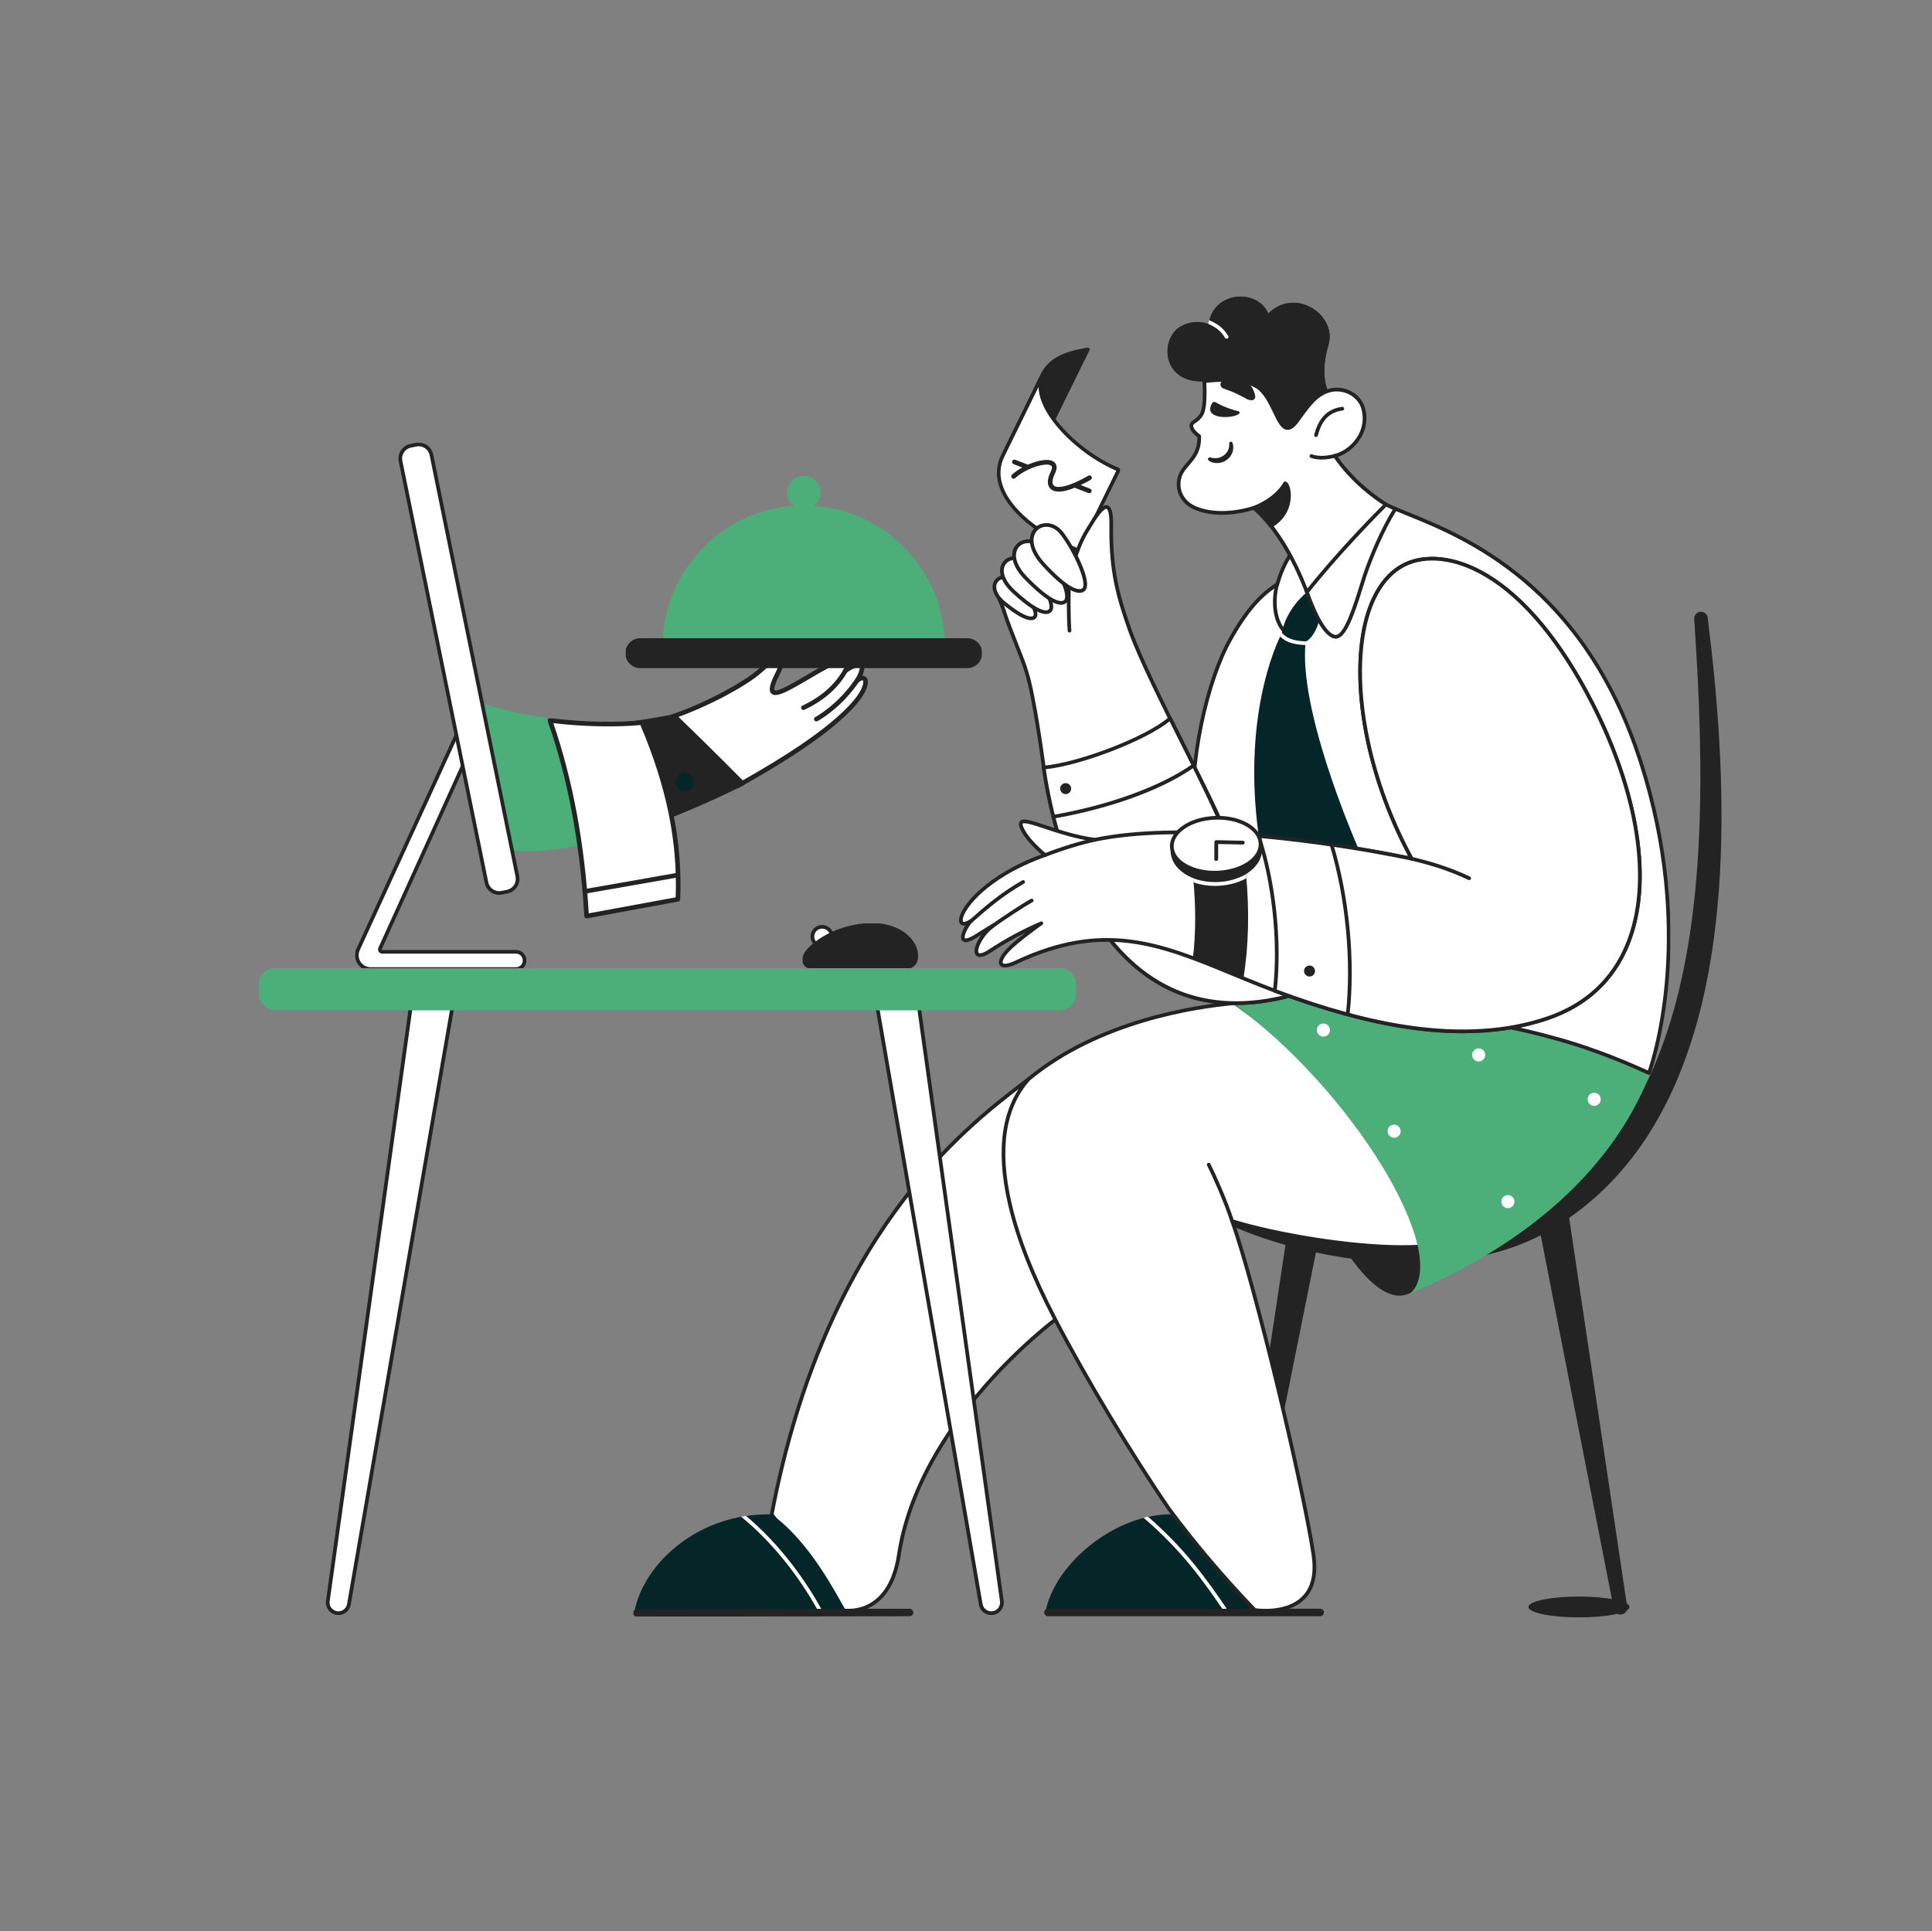 <svg width="2501" height="2500" viewBox="0 0 2501 2500" fill="none" xmlns="http://www.w3.org/2000/svg">
<rect x="0" y="0" width="2501" height="2500" fill="#808080" stroke="none"/>
<path d="M2225.51 957.474C2222.38 904.328 2217.37 853.641 2210.61 799.656C2210.01 794.859 2205.63 791.463 2200.82 792.068C2196.23 792.651 2192.89 796.713 2193.19 801.338C2210.9 1067.76 2219.52 1428.8 1986.66 1562.56L1982.59 1564.86C1950.87 1581.7 1914.56 1594.06 1862.45 1599.41C1725.34 1613.86 1596 1568.62 1595.92 1568.6C1591.3 1567.14 1586.38 1569.69 1584.91 1574.31C1583.57 1578.54 1585.61 1583.11 1589.66 1584.94C1613.76 1595.71 1638.62 1604.68 1664.04 1611.77L1593.07 2081.94C1592.35 2086.72 1595.65 2091.18 1600.43 2091.9C1605.04 2092.59 1609.39 2089.55 1610.31 2084.97L1703.47 1621.53C1797.57 1641.65 1908.95 1643.35 1994.47 1599.28L2089.15 2083.24C2090.08 2087.99 2094.68 2091.08 2099.42 2090.15C2104.01 2089.25 2107.08 2084.9 2106.4 2080.28L2031.3 1576.76C2215.19 1448.64 2238.53 1180.69 2225.51 957.474Z" fill="#232323"/>
<mask id="mask0_433_11377" style="mask-type:luminance" maskUnits="userSpaceOnUse" x="1978" y="2067" width="132" height="27">
<path d="M1978.5 2067H2109.5V2094H1978.5V2067Z" fill="white"/>
</mask>
<g mask="url(#mask0_433_11377)">
<path d="M2109.5 2080.5C2109.5 2087.96 2080.18 2094 2044 2094C2007.82 2094 1978.5 2087.96 1978.5 2080.5C1978.5 2073.04 2007.82 2067 2044 2067C2080.18 2067 2109.5 2073.04 2109.5 2080.5Z" fill="#232323"/>
</g>
<mask id="mask1_433_11377" style="mask-type:luminance" maskUnits="userSpaceOnUse" x="582" y="894" width="383" height="209">
<path d="M582.5 894.667H964.5V1102.67H582.5V894.667Z" fill="white"/>
</mask>
<g mask="url(#mask1_433_11377)">
<path d="M649.406 1100.61C663.698 1101.48 679.036 1102.19 687.703 1102.02C688.427 1102.01 689.151 1101.98 689.875 1101.95C690.786 1101.91 691.698 1101.85 692.609 1101.8C692.776 1101.79 692.938 1101.78 693.104 1101.77C731.052 1099.71 769.094 1091.72 804.182 1081.31L804.62 1081.18C805.458 1080.93 806.286 1080.68 807.12 1080.43C824.078 1075.32 840.313 1069.64 855.479 1063.83C918.99 1039.47 963.682 1012.54 963.682 1012.54C929.307 986.536 896.479 958.547 865.375 928.708C841.438 932.943 817.214 935.312 792.917 935.792C792.797 935.797 792.667 935.792 792.547 935.797C792.401 935.802 792.25 935.802 792.099 935.807L791.214 935.823C766.531 936.265 722.125 933.536 674.13 923.562C643.651 917.229 611.734 907.989 582.5 894.776L649.406 1100.61Z" fill="#4CAF7A"/>
</g>
<path d="M1101.91 914.964C1099.75 917.229 1097.55 919.453 1095.31 921.636C1094.3 922.615 1093.28 923.589 1092.24 924.578C1092.23 924.589 1092.22 924.589 1092.22 924.604C1062.14 952.896 1017.28 982.344 959.088 1015.1C959.073 1015.11 959.047 1015.11 959.026 1015.13C957.667 1015.9 956.302 1016.67 954.937 1017.43L954.906 1017.45C948.542 1021.01 864.146 929.787 868.312 928.453C903.224 917.224 961.552 888.782 984.656 867.813C1009.79 844.985 1017.53 850.74 1006.34 872.709C981.364 921.688 1028.29 884.938 1073.55 860.787C1110.42 841.12 1097.69 864.313 1094 868.625C1094.14 868.521 1094.3 868.417 1094.45 868.308C1097.62 866.026 1101.02 864.058 1104.58 862.443C1114.1 858.282 1121.58 859.604 1109.94 880.823C1109.93 880.865 1109.9 880.896 1109.87 880.938C1112.61 878.641 1115.04 877.641 1116.88 877.776C1123.44 878.287 1122.61 893.183 1101.91 914.964Z" fill="white"/>
<mask id="mask2_433_11377" style="mask-type:luminance" maskUnits="userSpaceOnUse" x="864" y="850" width="260" height="172">
<path d="M864.5 850H1123.5V1021.33H864.5V850Z" fill="white"/>
</mask>
<g mask="url(#mask2_433_11377)">
<path d="M954.463 1020.55C952.766 1020.55 950.875 1019.53 948.687 1018.02C938.786 1011.18 917.01 989.214 899.927 970.932C890.672 961.031 882.13 951.511 875.875 944.136C864.786 931.068 864.984 929.74 865.213 928.203C865.385 926.99 866.234 925.984 867.401 925.615C910.958 911.599 964.172 882.37 982.651 865.604C997.255 852.333 1006.78 847.729 1011.74 851.531C1015.91 854.719 1014.99 862.297 1008.99 874.063C1000.3 891.12 1002.64 893.615 1002.66 893.636C1002.73 893.703 1004.53 895.219 1015.35 890.115C1023.09 886.464 1033.18 880.531 1043.86 874.255C1053.05 868.854 1062.54 863.276 1072.15 858.151C1088.16 849.615 1096.95 847.875 1100.67 852.516C1102.43 854.703 1102.39 857.656 1101.58 860.557C1102.17 860.271 1102.76 859.995 1103.35 859.724C1109.89 856.865 1114.49 856.865 1117.08 859.698C1119.69 862.552 1119.47 867.323 1116.26 874.787C1116.54 874.776 1116.82 874.781 1117.1 874.802C1119.76 875.005 1121.85 876.609 1122.84 879.198C1125.84 887.021 1118.47 901.87 1104.07 917.021C1101.89 919.318 1099.66 921.568 1097.39 923.776C1096.53 924.604 1095.66 925.438 1094.78 926.276L1094.3 926.734L1094.26 926.776C1066 953.365 1023.51 982.261 960.552 1017.7L960.437 1017.76C959.135 1018.49 957.823 1019.23 956.505 1019.97C955.896 1020.35 955.187 1020.56 954.463 1020.55ZM872.385 930.255C876.864 936.552 891.713 953.682 910.516 973.464C935.271 999.505 950.213 1012.7 954.193 1014.43C955.323 1013.79 956.443 1013.17 957.557 1012.53V1012.54C957.599 1012.51 957.641 1012.49 957.687 1012.46C1020.16 977.292 1062.26 948.688 1090.15 922.453L1090.18 922.422L1090.67 921.958C1091.53 921.13 1092.38 920.318 1093.22 919.5C1095.44 917.344 1097.61 915.146 1099.74 912.906C1115.13 896.729 1118.66 884.958 1117.27 881.339C1117.06 880.787 1116.86 880.771 1116.64 880.755C1115.81 880.688 1114.07 881.307 1111.79 883.224C1110.68 884.162 1109.05 884.162 1107.94 883.219C1106.83 882.271 1106.56 880.667 1107.31 879.412L1107.33 879.386C1114.5 866.302 1112.7 863.745 1112.68 863.724C1112.47 863.5 1110.61 863.063 1105.77 865.177C1102.4 866.708 1099.19 868.573 1096.18 870.734L1095.74 871.042C1094.52 871.927 1092.82 871.755 1091.8 870.646C1090.77 869.531 1090.74 867.828 1091.73 866.682C1094.35 863.615 1096.92 857.375 1096.02 856.25C1095.99 856.224 1092.93 853.833 1074.95 863.417C1065.46 868.484 1056.02 874.031 1046.89 879.401C1019.35 895.583 1004.7 903.761 998.562 897.984C994.557 894.203 996.083 886.24 1003.68 871.349C1009.06 860.776 1008.54 856.761 1008.1 856.261C1008.09 856.255 1003.46 854.755 986.656 870.021C964.364 890.261 908.995 917.927 872.385 930.255ZM1107.27 879.505L1107.24 879.552C1107.25 879.537 1107.26 879.521 1107.27 879.505Z" fill="#232323"/>
</g>
<path d="M963.682 1016.02C963.682 1016.02 918.99 1039.47 855.479 1063.83L792.917 935.792C818.177 935.224 849.573 928.719 874.469 924.396C924.193 972.36 963.682 1012.53 963.682 1012.53V1016.02Z" fill="#232323"/>
<path d="M898.552 1012.48C898.552 1019.14 893.161 1024.54 886.51 1024.54C879.865 1024.54 874.469 1019.14 874.469 1012.48C874.469 1005.83 879.865 1000.43 886.51 1000.43C893.161 1000.43 898.552 1005.83 898.552 1012.48Z" fill="#042628"/>
<path d="M830.886 935.516C860.63 1005.11 881.057 1080.09 877.547 1164.25L759.354 1186.02C753.969 1090.52 737.771 1006.47 711.87 932.708C760.5 938.844 804.99 938.047 829.557 935.651L830.438 935.563C830.589 935.547 830.734 935.537 830.886 935.516Z" fill="white"/>
<mask id="mask3_433_11377" style="mask-type:luminance" maskUnits="userSpaceOnUse" x="708" y="929" width="174" height="260">
<path d="M708.5 929.333H881.833V1189H708.5V929.333Z" fill="white"/>
</mask>
<g mask="url(#mask3_433_11377)">
<path d="M759.354 1189C757.771 1189 756.464 1187.77 756.375 1186.18C751.125 1093.11 735.208 1008.17 709.052 933.698C708.714 932.724 708.896 931.636 709.547 930.833C710.198 930.026 711.219 929.62 712.245 929.745C759.537 935.714 803.703 935.177 829.266 932.682L830.505 932.557C831.828 932.386 833.104 933.115 833.63 934.344C868.745 1016.51 883.651 1089.61 880.526 1164.38C880.469 1165.77 879.453 1166.94 878.083 1167.19L759.896 1188.95C759.714 1188.98 759.537 1189 759.354 1189ZM716.26 936.25C741.349 1009.25 756.776 1092.04 762.135 1182.47L874.656 1161.75C877.307 1089.33 862.771 1018.33 829 938.703C803.87 941.078 761.719 941.599 716.26 936.25Z" fill="#232323"/>
</g>
<path d="M757.724 1153.95L878.292 1132.78Z" fill="white"/>
<path d="M1040.07 919.198C1038.67 919.198 1037.46 918.229 1037.16 916.87C1036.85 915.505 1037.53 914.109 1038.79 913.515C1063.09 902.041 1080.45 886.771 1091.85 866.828C1092.67 865.396 1094.49 864.901 1095.93 865.718C1097.35 866.536 1097.85 868.359 1097.03 869.791C1085 890.833 1066.78 906.901 1041.34 918.916C1040.94 919.099 1040.51 919.198 1040.07 919.198ZM1056.77 933.995C1055.4 933.995 1054.2 933.057 1053.88 931.724C1053.55 930.385 1054.17 929 1055.39 928.364C1055.73 928.182 1085.36 912.39 1108.51 877.198C1109.09 876.297 1110.11 875.776 1111.18 875.838C1112.26 875.896 1113.21 876.526 1113.69 877.484C1114.17 878.448 1114.09 879.588 1113.49 880.479C1089.43 917.062 1059.42 932.995 1058.15 933.656C1057.72 933.88 1057.25 933.995 1056.77 933.995ZM757.724 1156.94C756.177 1156.93 754.885 1155.75 754.755 1154.21C754.62 1152.67 755.688 1151.28 757.208 1151.01L875.792 1130.19C876.573 1130.05 877.375 1130.23 878.021 1130.69C878.667 1131.14 879.109 1131.83 879.245 1132.61C879.531 1134.24 878.448 1135.79 876.823 1136.07L758.24 1156.89C758.068 1156.92 757.896 1156.94 757.724 1156.94Z" fill="#232323"/>
<path d="M1076.9 1212.46C1076.9 1219.39 1071.25 1225 1064.28 1225C1057.3 1225 1051.65 1219.39 1051.65 1212.46C1051.65 1205.54 1057.3 1199.92 1064.28 1199.92C1071.25 1199.92 1076.9 1205.54 1076.9 1212.46Z" fill="white"/>
<path d="M1064.28 1227.37C1055.99 1227.37 1049.26 1220.68 1049.26 1212.46C1049.26 1204.24 1055.99 1197.55 1064.28 1197.55C1072.55 1197.55 1079.29 1204.24 1079.29 1212.46C1079.29 1220.68 1072.55 1227.37 1064.28 1227.37ZM1064.28 1202.29C1058.63 1202.29 1054.04 1206.85 1054.04 1212.46C1054.04 1218.07 1058.63 1222.63 1064.28 1222.63C1069.92 1222.63 1074.52 1218.07 1074.52 1212.46C1074.52 1206.85 1069.92 1202.29 1064.28 1202.29Z" fill="#232323"/>
<path d="M1056.82 1221.09C1036.1 1236.79 1038.54 1248 1047.54 1251.64C1049.32 1252.35 1051.24 1252.64 1053.16 1252.63L1173.01 1252.41C1177.84 1252.4 1183.49 1248.91 1185.01 1244.35C1190.7 1227.18 1174.2 1202.38 1139.56 1197.97C1120.23 1195.52 1084.61 1200.02 1056.82 1221.09Z" fill="#232323"/>
<mask id="mask4_433_11377" style="mask-type:luminance" maskUnits="userSpaceOnUse" x="1038" y="1195" width="151" height="60">
<path d="M1038.5 1195H1188.5V1255H1038.5V1195Z" fill="white"/>
</mask>
<g mask="url(#mask4_433_11377)">
<path d="M1053.12 1255C1050.75 1255 1048.57 1254.6 1046.65 1253.83C1042.04 1251.97 1039.18 1248.58 1038.6 1244.29C1037.92 1239.17 1040.27 1230.65 1055.37 1219.2C1082.01 1199.01 1117.84 1192.82 1139.86 1195.63C1159.05 1198.07 1174.8 1206.94 1183.07 1219.98C1188.31 1228.22 1189.83 1237.37 1187.28 1245.09C1185.51 1250.42 1179.11 1254.77 1173.02 1254.78L1053.16 1255H1053.12ZM1129.01 1199.72C1108.12 1199.72 1080.02 1206.48 1058.27 1222.97C1048.05 1230.71 1042.61 1238.26 1043.34 1243.66C1043.78 1246.91 1046.35 1248.59 1048.44 1249.44C1049.8 1249.98 1051.41 1250.27 1053.16 1250.26L1173.01 1250.04C1177.06 1250.03 1181.61 1247.02 1182.74 1243.6C1184.86 1237.23 1183.51 1229.55 1179.04 1222.51C1171.52 1210.67 1157.02 1202.58 1139.26 1200.32C1136.11 1199.93 1132.67 1199.72 1129.01 1199.72Z" fill="#232323"/>
</g>
<path d="M1223.26 831.068H857.74C861.021 732.943 941.594 654.406 1040.49 654.406C1137.22 654.365 1217.23 729.698 1223.03 826.266C1223.13 827.859 1223.2 829.464 1223.26 831.068Z" fill="#4CAF7A"/>
<mask id="mask5_433_11377" style="mask-type:luminance" maskUnits="userSpaceOnUse" x="809" y="825" width="463" height="40">
<path d="M809.5 825.333H1271.5V865H809.5V825.333Z" fill="white"/>
</mask>
<g mask="url(#mask5_433_11377)">
<path d="M828.865 826.266H1252.14C1262.83 826.266 1271.5 834.938 1271.5 845.635C1271.5 856.328 1262.83 865 1252.14 865H828.865C818.172 865 809.5 856.328 809.5 845.635C809.5 834.938 818.172 826.266 828.865 826.266Z" fill="#232323"/>
</g>
<path d="M1062.1 637.604C1062.1 649.531 1052.43 659.203 1040.5 659.203C1028.57 659.203 1018.9 649.531 1018.9 637.604C1018.9 625.672 1028.57 616 1040.5 616C1052.43 616 1062.1 625.672 1062.1 637.604Z" fill="#4CAF7A"/>
<path d="M1405.92 452.708C1406.6 452.537 1407.38 452.49 1408.28 452.339L1357.22 556.198C1326.24 561.313 1308.68 571.615 1300.73 584.807C1311.24 563.234 1349.71 484.573 1350.89 482.328C1360.38 466.578 1375.36 458.073 1405.92 452.708Z" fill="#232323"/>
<mask id="mask6_433_11377" style="mask-type:luminance" maskUnits="userSpaceOnUse" x="1297" y="450" width="115" height="138">
<path d="M1297.83 450H1411.17V588H1297.83V450Z" fill="white"/>
</mask>
<g mask="url(#mask6_433_11377)">
<path d="M1300.72 587.146C1299.92 587.146 1299.18 586.729 1298.76 586.047C1298.33 585.359 1298.29 584.505 1298.65 583.781C1308.17 564.25 1347.62 483.562 1348.84 481.234C1348.86 481.193 1348.89 481.156 1348.91 481.115C1358.97 464.417 1374.82 455.807 1405.45 450.417C1405.96 450.297 1406.47 450.229 1406.97 450.167C1407.26 450.125 1407.57 450.088 1407.9 450.031C1408.75 449.891 1409.62 450.24 1410.14 450.948C1410.66 451.651 1410.74 452.588 1410.35 453.375L1359.3 557.234C1358.97 557.911 1358.34 558.38 1357.6 558.505C1329.37 563.161 1310.91 572.417 1302.71 586.021C1302.29 586.719 1301.54 587.146 1300.72 587.146ZM1352.91 483.474C1351.53 486.161 1324.84 540.719 1309.86 571.391C1320.33 563.312 1335.66 557.516 1355.67 554.088L1404.19 455.391C1376.44 460.526 1361.97 468.49 1352.91 483.474Z" fill="#232323"/>
</g>
<path d="M1396.75 712.661C1337.73 691.12 1273.9 639.088 1298.07 590.172C1312.68 560.562 1341.96 500.682 1349.81 484.693C1332.14 524.542 1393.24 585.495 1448.18 608.276C1448.06 608.375 1397.29 712.818 1396.76 712.661H1396.75Z" fill="white"/>
<mask id="mask7_433_11377" style="mask-type:luminance" maskUnits="userSpaceOnUse" x="1290" y="481" width="161" height="234">
<path d="M1290.5 481.333H1450.5V715H1290.5V481.333Z" fill="white"/>
</mask>
<g mask="url(#mask7_433_11377)">
<path d="M1396.93 715.042C1396.65 715.036 1396.38 714.995 1396.11 714.911C1396.06 714.896 1396.01 714.88 1395.96 714.859C1355.89 700.234 1309.07 669.417 1294.81 633.531C1288.67 618.078 1289.07 603.141 1295.99 589.13C1306.51 567.823 1324.79 530.505 1336.88 505.812C1341.65 496.068 1345.53 488.141 1347.73 483.661C1348.28 482.49 1349.66 481.99 1350.82 482.536C1351.98 483.088 1352.47 484.479 1351.93 485.646C1347.67 495.26 1348.09 506.641 1353.18 519.474C1365.87 551.463 1407.09 588.713 1449.06 606.115C1449.68 606.37 1450.15 606.875 1450.37 607.505C1450.59 608.135 1450.53 608.828 1450.21 609.411C1449.89 610.036 1446.48 617.031 1442.17 625.854C1435.03 640.474 1424.24 662.578 1415.26 680.87C1410.32 690.927 1406.45 698.766 1403.74 704.182C1402.58 706.531 1401.4 708.87 1400.2 711.208C1398.86 713.807 1398.22 715.042 1396.93 715.042ZM1344.39 501.042L1341.04 507.88C1328.94 532.578 1310.67 569.896 1300.15 591.213C1293.84 603.979 1293.49 617.63 1299.12 631.792C1312.63 665.792 1357.03 695.26 1395.71 709.786C1400.83 699.953 1426.54 647.281 1438.01 623.786C1441.81 615.99 1443.86 611.776 1445.02 609.469C1402.8 591.25 1361.74 553.656 1348.86 521.203C1346.05 514.099 1344.56 507.365 1344.39 501.042Z" fill="#232323"/>
</g>
<path d="M1310.02 614.542C1313.73 611.156 1318.31 608.062 1323.3 605.229L1312.03 600.875C1310.53 600.307 1309.67 598.568 1310.36 596.948C1310.93 595.432 1312.66 594.568 1314.27 595.255L1330.69 601.583C1344.01 595.729 1358.06 593.172 1364.42 598.026C1366.81 599.891 1370.11 604.276 1365.48 613.385C1362.02 620.469 1361.57 626.01 1364.12 628.552C1368.23 632.448 1382.18 631.219 1409.02 615.854C1410.42 615.073 1412.26 615.557 1413.03 616.953C1413.8 618.354 1413.31 620.208 1412.02 621.109C1407.48 623.76 1403.21 625.984 1399.06 627.885L1398.95 627.984L1411.18 632.75C1411.82 633.026 1412.44 633.521 1412.83 634.219C1413.48 635.724 1412.9 637.458 1411.5 638.24C1410.81 638.63 1409.93 638.557 1409.17 638.385L1391.56 631.63C1391.46 631.51 1391.46 631.51 1391.24 631.495C1376.12 637.651 1365.45 638.135 1360.01 632.906C1355.17 628.396 1355.27 620.49 1360.17 610.729C1361.51 607.937 1362.8 604.365 1360.7 602.859C1354.45 598.125 1328.44 605.974 1314.08 619.099C1312.89 620.12 1311.01 620.083 1310 618.885C1308.79 617.453 1308.83 615.562 1310.02 614.542Z" fill="#232323"/>
<path d="M1366.15 1708.47C1366.15 1708.47 1190.17 1838.51 1163.66 2012.74C1150.6 2098.98 1087.76 2084.44 1087.76 2084.44L998.984 1960.65C1070.6 1585.74 1260.91 1451.61 1331.65 1396.98C1506.53 1292.46 1588.48 1492.23 1366.15 1708.47Z" fill="white"/>
<path d="M1098.02 2087.79C1091.76 2087.79 1087.61 2086.87 1087.21 2086.78C1086.65 2086.65 1086.15 2086.31 1085.81 2085.84L997.042 1962.04C996.656 1961.51 996.51 1960.84 996.635 1960.2C1065.9 1597.59 1245.57 1459.93 1322.29 1401.15C1325.06 1399.02 1327.7 1397 1330.19 1395.08C1330.26 1395.02 1330.34 1394.97 1330.42 1394.92C1363.41 1375.2 1395.22 1365.22 1422.42 1366.04C1448.23 1366.81 1469.47 1377.1 1483.82 1395.78C1506.24 1424.97 1509.48 1472.03 1492.7 1524.87C1473.51 1585.31 1430.32 1649.4 1367.81 1710.19C1367.73 1710.26 1367.66 1710.33 1367.57 1710.4C1367.13 1710.72 1323.17 1743.43 1276.57 1796.93C1249.23 1828.31 1226.35 1860.6 1208.55 1892.91C1186.33 1933.22 1172.03 1973.66 1166.03 2013.1C1161.39 2043.75 1150.04 2065.41 1132.3 2077.46C1119.77 2085.97 1106.81 2087.79 1098.02 2087.79ZM1089.15 2082.27C1093.33 2082.98 1112.21 2085.34 1129.67 2073.45C1146.23 2062.17 1156.86 2041.62 1161.3 2012.38C1167.38 1972.36 1181.88 1931.36 1204.39 1890.54C1222.36 1857.93 1245.46 1825.34 1273.04 1793.69C1318.69 1741.3 1361.85 1708.69 1364.59 1706.64C1407.77 1664.62 1464.21 1598.77 1488.14 1523.42C1504.44 1472.09 1501.48 1426.63 1480.02 1398.69C1466.57 1381.19 1446.61 1371.56 1422.28 1370.82C1396.03 1370.03 1365.16 1379.77 1333 1398.96C1330.54 1400.86 1327.94 1402.85 1325.2 1404.95C1248.98 1463.35 1070.6 1600.02 1001.54 1960.09L1089.15 2082.27Z" fill="#232323"/>
<path d="M1097.11 2088.73C1082.79 2064.83 1050.34 1998.11 999.182 1960.65C905.344 1958.11 831.974 2023.86 820.865 2088.73H1097.11Z" fill="#042628"/>
<mask id="mask8_433_11377" style="mask-type:luminance" maskUnits="userSpaceOnUse" x="956" y="1960" width="112" height="130">
<path d="M956.5 1960H1067.17V2089.33H956.5V1960Z" fill="white"/>
</mask>
<g mask="url(#mask8_433_11377)">
<mask id="mask9_433_11377" style="mask-type:luminance" maskUnits="userSpaceOnUse" x="820" y="1960" width="278" height="129">
<path d="M1097.11 2088.73C1082.79 2064.83 1050.34 1998.11 999.182 1960.65C905.344 1958.11 831.974 2023.86 820.865 2088.73H1097.11Z" fill="white"/>
</mask>
<g mask="url(#mask9_433_11377)">
<path d="M1063.61 2091.13C1062.73 2091.13 1061.92 2090.65 1061.51 2089.88C1042.26 2054.44 1008.71 2003.58 958.208 1962.6C957.182 1961.77 957.026 1960.26 957.859 1959.23C958.693 1958.2 960.203 1958.04 961.229 1958.88C1012.33 2000.36 1046.26 2051.77 1065.71 2087.59C1066.12 2088.33 1066.1 2089.23 1065.67 2089.96C1065.24 2090.69 1064.46 2091.13 1063.61 2091.13Z" fill="white"/>
</g>
</g>
<mask id="mask10_433_11377" style="mask-type:luminance" maskUnits="userSpaceOnUse" x="819" y="2082" width="365" height="12">
<path d="M819.5 2082.67H1183.17V2093H819.5V2082.67Z" fill="white"/>
</mask>
<g mask="url(#mask10_433_11377)">
<path d="M824.37 2093C821.646 2093 819.5 2090.76 819.5 2088.13C819.5 2085.49 821.646 2083.24 824.37 2083.24L1177.4 2082.76C1180.13 2082.76 1182.28 2084.9 1182.28 2087.64C1182.28 2090.36 1180.13 2092.51 1177.4 2092.51L824.37 2093Z" fill="#232323"/>
</g>
<path d="M1629.31 2088.73C1614.98 2064.83 1570.55 1998.2 1519.4 1960.65C1446.02 1958.01 1364.07 2023.77 1353.06 2088.73H1629.31Z" fill="#042628"/>
<mask id="mask11_433_11377" style="mask-type:luminance" maskUnits="userSpaceOnUse" x="1477" y="1960" width="113" height="130">
<path d="M1477.83 1960H1589.83V2089.33H1477.83V1960Z" fill="white"/>
</mask>
<g mask="url(#mask11_433_11377)">
<mask id="mask12_433_11377" style="mask-type:luminance" maskUnits="userSpaceOnUse" x="1353" y="1960" width="277" height="129">
<path d="M1629.31 2088.73C1614.98 2064.83 1570.55 1998.2 1519.4 1960.65C1446.02 1958.01 1364.07 2023.77 1353.06 2088.73H1629.31Z" fill="white"/>
</mask>
<g mask="url(#mask12_433_11377)">
<path d="M1587.41 2088.55C1586.61 2088.56 1585.86 2088.16 1585.42 2087.5C1557.73 2046.5 1528.78 2006.21 1479.32 1964.08C1478.66 1963.53 1478.35 1962.67 1478.5 1961.82C1478.66 1960.97 1479.25 1960.27 1480.06 1959.98C1480.87 1959.7 1481.78 1959.87 1482.43 1960.43C1532.34 2002.95 1561.51 2043.53 1589.39 2084.82C1589.88 2085.55 1589.93 2086.5 1589.52 2087.28C1589.1 2088.06 1588.29 2088.55 1587.41 2088.55Z" fill="white"/>
</g>
</g>
<mask id="mask13_433_11377" style="mask-type:luminance" maskUnits="userSpaceOnUse" x="1351" y="1309" width="489" height="784">
<path d="M1351.17 1309.33H1839.17V2093H1351.17V1309.33Z" fill="white"/>
</mask>
<g mask="url(#mask13_433_11377)">
<path d="M1708.84 2092.51H1356.59C1353.87 2092.51 1351.72 2090.36 1351.72 2087.64C1351.72 2084.9 1353.87 2082.76 1356.59 2082.76H1708.94C1711.67 2082.76 1713.82 2084.9 1713.82 2087.64C1713.82 2090.36 1711.57 2092.51 1708.84 2092.51ZM1811.48 1675.03C1776.6 1675.03 1729.93 1611.09 1676.5 1490.11C1641.5 1410.84 1614.15 1330.67 1607.07 1309.43C1631.96 1323.47 1658.43 1344.79 1685.85 1372.85C1712.39 1400.02 1738.87 1432.77 1762.45 1467.55C1785.28 1501.21 1804.41 1535.31 1817.8 1566.16C1831.59 1597.93 1838.58 1624.74 1838.02 1643.69C1837.58 1658.49 1832.59 1668.17 1823.18 1672.46C1819.44 1674.17 1815.5 1675.03 1811.48 1675.03Z" fill="#232323"/>
</g>
<path d="M1811.48 1677.43C1793.32 1677.43 1772.3 1661.25 1749.02 1629.35C1726.1 1597.96 1700.97 1551.44 1674.32 1491.07C1639.47 1412.17 1612.3 1332.67 1604.79 1310.18C1604.48 1309.24 1604.78 1308.21 1605.54 1307.57C1606.31 1306.94 1607.38 1306.85 1608.24 1307.34C1633.33 1321.5 1660.02 1342.98 1687.56 1371.18C1714.2 1398.45 1740.78 1431.31 1764.44 1466.2C1787.34 1499.99 1806.55 1534.22 1819.99 1565.21C1833.92 1597.3 1840.98 1624.46 1840.41 1643.76C1839.95 1659.55 1834.48 1669.94 1824.17 1674.64C1820.12 1676.49 1815.85 1677.43 1811.48 1677.43ZM1611.37 1314.71C1620.97 1343.1 1646.57 1416.38 1678.7 1489.14C1705.21 1549.19 1730.18 1595.41 1752.89 1626.53C1775.22 1657.12 1794.93 1672.64 1811.48 1672.64C1815.16 1672.64 1818.76 1671.84 1822.19 1670.28C1830.7 1666.4 1835.22 1657.43 1835.62 1643.62C1836.17 1625.02 1829.25 1598.56 1815.6 1567.11C1802.27 1536.4 1783.21 1502.44 1760.47 1468.9C1736.97 1434.22 1710.58 1401.59 1684.14 1374.53C1658.91 1348.7 1634.46 1328.6 1611.37 1314.71Z" fill="#232323"/>
<path d="M1835.13 1614.04C1766.14 1617.78 1657.3 1600.11 1595.04 1580.96C1624.85 1663.79 1687.51 1926.5 1700.27 2012.74C1713.04 2098.98 1624.36 2084.44 1624.36 2084.44C1584.71 2043.28 1547.58 1999.67 1513.47 1953.72C1467.46 1886.76 1407.77 1788.43 1366.15 1708.47C1329.97 1638.97 1256.39 1480.8 1331.65 1396.98C1415.55 1327.52 1530.16 1304.69 1598.47 1298.74C1741.9 1397.76 1832.71 1554.92 1837.78 1614.04H1835.13Z" fill="white"/>
<path d="M1638.18 2087.77C1629.95 2087.77 1624.29 2086.86 1623.97 2086.81C1623.47 2086.72 1623 2086.48 1622.64 2086.1C1582.49 2044.44 1545.12 2000.38 1511.55 1955.15C1511.54 1955.13 1511.52 1955.1 1511.5 1955.08C1462.92 1884.38 1403.66 1785.72 1364.02 1709.57C1334.45 1652.78 1315.08 1603.4 1304.77 1558.63C1288.33 1487.16 1296.77 1432.23 1329.87 1395.38C1329.95 1395.29 1330.03 1395.21 1330.12 1395.13C1422.01 1319.06 1548.25 1300.71 1598.26 1296.35C1598.82 1296.3 1599.37 1296.45 1599.83 1296.77C1663.51 1340.73 1724.65 1402.24 1771.97 1469.98C1810.65 1525.33 1837.42 1581.8 1840.16 1613.83C1840.22 1614.5 1839.99 1615.16 1839.54 1615.66C1839.09 1616.15 1838.45 1616.43 1837.78 1616.43H1835.19C1767.05 1620.11 1661.08 1603.02 1598.87 1584.62C1629.11 1671.65 1690.16 1928.05 1702.64 2012.39C1706.46 2038.17 1701.74 2057.8 1688.62 2070.71C1679.07 2080.12 1664.84 2085.88 1647.47 2087.37C1644.14 2087.66 1641.01 2087.77 1638.18 2087.77ZM1625.52 2082.19C1631.1 2082.92 1665.71 2086.57 1685.27 2067.29C1697.23 2055.5 1701.48 2037.27 1697.9 2013.09C1685.22 1927.43 1622.35 1663.93 1592.78 1581.78C1592.47 1580.92 1592.67 1579.97 1593.3 1579.31C1593.93 1578.66 1594.87 1578.41 1595.74 1578.67C1651.3 1595.76 1746.36 1612.15 1815.25 1612.15C1822.12 1612.15 1828.72 1611.98 1835 1611.65C1835.04 1611.64 1835.08 1611.64 1835.11 1611.64C1831.27 1579.97 1805.23 1525.95 1768.05 1472.72C1721.21 1405.7 1660.79 1344.81 1597.82 1301.2C1547.7 1305.65 1423.63 1324.02 1333.31 1398.71C1301.42 1434.34 1293.39 1487.78 1309.44 1557.56C1319.65 1601.93 1338.9 1650.93 1368.27 1707.36C1407.82 1783.34 1466.95 1881.78 1515.42 1952.33C1548.71 1997.16 1585.74 2040.85 1625.52 2082.19Z" fill="#232323"/>
<path d="M1595.04 1580.96C1586.56 1554.74 1570.93 1520.06 1564.73 1507.81Z" fill="white"/>
<path d="M1595.03 1583.36C1594 1583.36 1593.07 1582.69 1592.76 1581.7C1584.42 1555.92 1569 1521.56 1562.59 1508.89C1562.2 1508.13 1562.25 1507.21 1562.71 1506.49C1563.18 1505.77 1564 1505.35 1564.86 1505.4C1565.72 1505.45 1566.48 1505.96 1566.86 1506.73C1573.33 1519.51 1588.9 1554.19 1597.31 1580.23C1597.55 1580.96 1597.42 1581.76 1596.97 1582.38C1596.52 1582.99 1595.8 1583.36 1595.03 1583.36Z" fill="#232323"/>
<path d="M2136.33 1389.17C2096.18 1493.46 2001.57 1600.18 1825.79 1674.52C1880.35 1624.96 1750.76 1410.64 1595.43 1298.74C1797.62 1261.08 2070.66 1320.79 2136.33 1389.17Z" fill="#4CAF7A"/>
<path d="M1960.44 1555.7C1960.44 1560.39 1956.64 1564.18 1951.96 1564.18C1947.28 1564.18 1943.48 1560.39 1943.48 1555.7C1943.48 1551.01 1947.28 1547.21 1951.96 1547.21C1956.64 1547.21 1960.44 1551.01 1960.44 1555.7Z" fill="white"/>
<path d="M1813.2 1464.48C1813.2 1469.17 1809.41 1472.97 1804.73 1472.97C1800.05 1472.97 1796.25 1469.17 1796.25 1464.48C1796.25 1459.8 1800.05 1456 1804.73 1456C1809.41 1456 1813.2 1459.8 1813.2 1464.48Z" fill="white"/>
<path d="M1721.61 1333.57C1721.61 1338.26 1717.81 1342.05 1713.14 1342.05C1708.45 1342.05 1704.66 1338.26 1704.66 1333.57C1704.66 1328.88 1708.45 1325.08 1713.14 1325.08C1717.81 1325.08 1721.61 1328.88 1721.61 1333.57Z" fill="white"/>
<path d="M1922.63 1365.76C1922.63 1370.45 1918.84 1374.24 1914.16 1374.24C1909.47 1374.24 1905.68 1370.45 1905.68 1365.76C1905.68 1361.07 1909.47 1357.27 1914.16 1357.27C1918.84 1357.27 1922.63 1361.07 1922.63 1365.76Z" fill="white"/>
<path d="M2072.2 1423.22C2072.2 1427.91 2068.41 1431.71 2063.72 1431.71C2059.05 1431.71 2055.25 1427.91 2055.25 1423.22C2055.25 1418.53 2059.05 1414.73 2063.72 1414.73C2068.41 1414.73 2072.2 1418.53 2072.2 1423.22Z" fill="white"/>
<path d="M2134.57 1389.17C2130.36 1387.37 2073.1 1360.05 2009.26 1343.22C1853.52 1299.92 1712.14 1315.01 1652.82 1275.42C1591.82 1237.47 1553.43 1165.77 1545.34 1077.68C1537.54 989.901 1561.97 881.474 1593.08 826.969C1622.36 774.203 1645.98 762.401 1649.21 759.167C1649.51 759.016 1650.79 758.115 1650.96 757.995C1652.63 757.021 1653.5 756.531 1653.5 756.531C1653.5 756.531 1653.6 756.141 1653.79 755.458C1653.79 755.359 1653.79 755.266 1653.89 755.167C1653.98 754.974 1653.98 754.677 1654.08 754.385C1654.08 754.193 1654.18 754.094 1654.28 753.901C1654.28 753.802 1654.38 753.703 1654.38 753.604C1654.44 753.469 1661.21 728.573 1674.35 713.219C1676.01 711.172 1760.88 657.026 1794.1 653.125C1844.67 679.307 2039.26 721.698 2124.14 987.151C2197.71 1216.21 2135.83 1385.85 2134.57 1389.17Z" fill="white"/>
<mask id="mask14_433_11377" style="mask-type:luminance" maskUnits="userSpaceOnUse" x="1540" y="650" width="623" height="742">
<path d="M1540.5 650.667H2162.5V1392H1540.5V650.667Z" fill="white"/>
</mask>
<g mask="url(#mask14_433_11377)">
<path d="M2134.57 1391.61C2134.09 1391.61 2133.65 1391.47 2133.28 1391.22C2132.84 1391.03 2132.16 1390.72 2131.26 1390.31C2077.87 1365.94 2035.11 1352.52 2008.65 1345.54C1935.1 1325.09 1865.82 1317.8 1804.7 1311.37C1736.83 1304.23 1683.22 1298.59 1651.49 1277.42C1620.94 1258.42 1595.91 1231.18 1577.13 1196.49C1558.52 1162.12 1547.02 1122.22 1542.95 1077.9C1534.87 986.937 1561.04 878.281 1591.01 825.776C1616.31 780.177 1637.29 764.974 1645.18 759.255C1646.26 758.474 1647.19 757.802 1647.52 757.474C1647.7 757.291 1647.91 757.14 1648.14 757.021C1648.55 756.755 1648.95 756.484 1649.34 756.203L1649.64 756C1649.67 755.979 1649.71 755.953 1649.75 755.932C1650.31 755.599 1650.87 755.276 1651.44 754.948C1651.48 754.692 1651.55 754.453 1651.66 754.229C1651.68 754.13 1651.7 754.031 1651.72 753.932C1651.78 753.588 1651.89 753.26 1652.06 752.958L1652.09 752.875L1652.1 752.864L1652.15 752.698C1653.93 746.573 1660.68 725.495 1672.53 711.661C1673.81 710.073 1697.21 695.182 1721.22 681.776C1744.51 668.776 1776.01 652.838 1793.83 650.745C1794.3 650.687 1794.79 650.776 1795.21 650.995C1801.98 654.505 1811.71 658.442 1822.97 663C1860.52 678.192 1917.24 701.151 1974.7 749.489C2043.65 807.505 2094.7 887.219 2126.42 986.422C2199.92 1215.25 2138.8 1384.64 2136.85 1389.91C2136.54 1390.89 2135.64 1391.61 2134.57 1391.61H2134.57ZM1650.66 761.093C1650.06 761.635 1649.21 762.255 1647.99 763.135C1640.33 768.687 1619.98 783.432 1595.18 828.13C1565.56 880.015 1539.72 987.448 1547.72 1077.47C1551.73 1121.14 1563.05 1160.42 1581.34 1194.21C1599.72 1228.16 1624.19 1254.79 1654.08 1273.39C1684.9 1293.95 1737.99 1299.54 1805.2 1306.61C1866.51 1313.06 1935.99 1320.36 2009.9 1340.92C2048.06 1350.97 2090.7 1366.54 2133.18 1385.92C2140.52 1364.49 2190.87 1202.75 2121.86 987.885C2048.85 759.583 1895.08 697.349 1821.18 667.442C1809.71 662.802 1800.57 659.104 1793.67 655.593C1761.76 659.958 1680.87 710.76 1676.1 714.859C1664.9 728.026 1658.46 748.166 1656.74 754.041L1656.71 754.156C1656.67 754.338 1656.61 754.5 1656.56 754.63C1656.52 754.75 1656.47 754.859 1656.42 754.968L1656.39 755.026C1656.38 755.067 1656.37 755.104 1656.35 755.146L1656.35 755.203C1656.31 755.406 1656.26 755.729 1656.1 756.078L1656.09 756.12C1655.92 756.734 1655.83 757.093 1655.82 757.114C1655.66 757.755 1655.24 758.302 1654.66 758.625C1654.65 758.635 1653.81 759.099 1652.25 760.015L1652.07 760.14C1651.36 760.635 1650.95 760.916 1650.66 761.093ZM1676.21 714.724L1676.12 714.833C1676.16 714.797 1676.19 714.76 1676.21 714.724Z" fill="#232323"/>
</g>
<path d="M1665.67 822.38C1665.13 822.385 1664.59 822.198 1664.17 821.854C1656.14 815.385 1650.81 804.927 1648.77 791.609C1647.04 780.292 1647.85 767.239 1650.99 755.797C1651.34 754.521 1652.66 753.771 1653.94 754.125C1655.21 754.474 1655.96 755.792 1655.61 757.068C1649.82 778.125 1651.94 805.859 1667.17 818.12C1667.96 818.76 1668.27 819.823 1667.93 820.781C1667.59 821.739 1666.69 822.385 1665.67 822.38Z" fill="#232323"/>
<path d="M1758.54 1098.85C1723.46 1093.09 1677.96 1086.56 1629.43 1082.27C1606.34 915.057 1659.44 819.552 1659.44 819.552C1664.61 787.943 1691.89 766.578 1691.89 766.578C1691.89 766.677 1702.42 791.75 1707.29 804.432C1703.88 817.99 1696.18 828.135 1690.23 830.672C1680.49 916.521 1750.16 1079.54 1758.54 1098.85Z" fill="#042628"/>
<path d="M1693.33 835.151C1662.82 835.151 1656.03 824.01 1649.99 814.109C1649.46 813.24 1648.93 812.37 1648.39 811.521C1647.68 810.406 1648.01 808.922 1649.13 808.214C1650.24 807.505 1651.72 807.833 1652.43 808.948C1652.99 809.833 1653.54 810.724 1654.08 811.615C1660.09 821.474 1666.31 831.672 1699.27 830.224C1700.59 830.167 1701.71 831.193 1701.77 832.516C1701.82 833.833 1700.8 834.953 1699.47 835.01C1697.33 835.104 1695.28 835.151 1693.33 835.151Z" fill="white"/>
<path d="M1729.16 826.86C1728.54 826.86 1727.92 826.792 1727.29 826.662C1715.23 824.162 1702.43 803.974 1689.25 766.672C1688.82 765.427 1689.48 764.073 1690.72 763.63C1691.96 763.193 1693.32 763.839 1693.77 765.073C1706 799.688 1718.25 819.891 1728.26 821.974C1739.46 824.297 1752.69 781.641 1759.8 758.724C1761.41 753.542 1762.92 748.651 1764.28 744.589C1771.89 721.75 1786.94 685.203 1804.31 657.36C1804.76 656.625 1805.57 656.193 1806.43 656.219C1807.29 656.245 1808.06 656.735 1808.46 657.49C1808.87 658.25 1808.83 659.167 1808.38 659.891C1791.23 687.38 1776.35 723.516 1768.82 746.104C1767.48 750.115 1765.97 754.985 1764.38 760.141C1753.07 796.61 1742.56 826.86 1729.16 826.86Z" fill="#232323"/>
<path d="M1706.31 1277.37C1670.81 1290.92 1631.9 1299.69 1594.35 1298.64C1440.69 1294.55 1372.19 1133.19 1351.82 998.172C1351.82 997.667 1339.21 901.365 1328.82 870.182C1325.31 856.115 1307.07 815.234 1299.49 790.578C1293.31 771.177 1278.72 752.552 1298.74 747.667C1294.42 729.719 1304.15 723.833 1312.82 722.359C1310.87 704.37 1328.2 699.198 1338.67 700.927C1340.91 692.526 1348.99 687.266 1357.37 687.266H1357.96C1361.79 687.266 1364.5 687.609 1367.99 689.708C1373.2 692.833 1377.92 697.766 1380.95 703.854C1381.64 704.948 1386.36 714.578 1387.87 717.901C1388.89 719.943 1390.35 723.734 1390.8 724.63C1400.44 695.557 1406.14 689.115 1415.55 673.417C1415.55 673.307 1415.46 673.5 1416.23 672.344C1426.66 656.536 1439.12 643.073 1438.54 680.344C1437.67 738.385 1447.12 771.75 1462.42 815.26C1485.77 881.687 1573.19 1039.69 1586.36 1079.24C1608.02 1134.82 1706.27 1277.3 1706.31 1277.37Z" fill="white"/>
<path d="M1600.3 1301.12C1598.28 1301.12 1596.28 1301.09 1594.29 1301.04C1557.4 1300.05 1523.4 1289.94 1493.22 1270.98C1466.16 1253.98 1441.9 1229.71 1421.11 1198.84C1402.7 1171.5 1386.99 1139.01 1374.43 1102.28C1363.35 1069.89 1354.95 1034.98 1349.45 998.531C1349.44 998.474 1349.44 998.422 1349.43 998.365C1349.26 996.802 1336.86 901.911 1326.55 870.937C1326.53 870.88 1326.52 870.823 1326.5 870.76C1324.81 863.979 1319.41 850.312 1313.7 835.849C1307.78 820.859 1301.07 803.87 1297.2 791.281C1295.81 786.891 1293.94 782.495 1292.15 778.245C1287.82 768.042 1284.09 759.224 1287.43 752.578C1288.95 749.547 1291.74 747.38 1295.93 745.984C1294.57 738.745 1295.37 732.807 1298.35 728.307C1300.9 724.448 1304.99 721.755 1310.29 720.443C1310.1 714.167 1312.17 708.823 1316.33 704.88C1321.98 699.536 1330.41 697.776 1337 698.312C1340.08 690.302 1348.16 684.87 1357.37 684.87H1357.97C1362.27 684.875 1365.34 685.318 1369.23 687.651C1375.02 691.13 1379.93 696.474 1383.06 702.698C1384.03 704.365 1388.64 713.797 1390.04 716.87C1390.2 717.198 1390.37 717.557 1390.55 717.943C1397.58 697.896 1402.7 689.646 1409.05 679.432C1410.49 677.115 1411.92 674.786 1413.33 672.448C1413.45 672.172 1413.6 671.953 1413.7 671.797C1413.8 671.661 1413.96 671.427 1414.23 671.016C1423.01 657.719 1428.89 652.703 1433.9 654.25C1439.03 655.833 1441.2 663.891 1440.94 680.38C1440.04 739.63 1450.21 773.328 1464.68 814.464C1477.47 850.859 1509.74 915.198 1538.22 971.958C1562.04 1019.43 1582.61 1060.44 1588.61 1078.43C1609.58 1132.18 1704.17 1270.03 1708.19 1275.87C1708.3 1276.03 1708.35 1276.11 1708.35 1276.11C1708.72 1276.72 1708.81 1277.47 1708.58 1278.14C1708.35 1278.82 1707.83 1279.36 1707.17 1279.61C1670.16 1293.73 1633.36 1301.12 1600.3 1301.12ZM1354.19 997.818C1365.85 1075.16 1391.04 1145.6 1425.09 1196.17C1468.58 1260.74 1525.55 1294.41 1594.42 1296.24C1627.54 1297.17 1664.89 1290.24 1702.61 1276.21C1686.92 1253.31 1604.05 1131.24 1584.13 1080.11C1584.11 1080.07 1584.1 1080.04 1584.09 1080C1578.22 1062.36 1556.71 1019.49 1533.94 974.109C1505.4 917.219 1473.05 852.734 1460.16 816.057C1445.53 774.448 1435.24 740.354 1436.15 680.307C1436.45 661.036 1433.15 659.036 1432.49 658.833C1431.61 658.562 1428.01 658.833 1418.23 673.661C1418.06 673.906 1417.9 674.156 1417.73 674.401C1417.69 674.484 1417.65 674.568 1417.6 674.646C1416.01 677.302 1414.54 679.672 1413.11 681.958C1406.08 693.286 1401 701.469 1393.07 725.385C1392.77 726.307 1391.93 726.948 1390.97 727.021C1390 727.089 1389.09 726.568 1388.65 725.703C1388.45 725.286 1388.16 724.589 1387.66 723.391C1387.06 721.932 1386.31 720.12 1385.73 718.969C1385.72 718.943 1385.7 718.917 1385.69 718.891C1384.07 715.323 1379.46 705.99 1378.92 705.12C1378.88 705.057 1378.84 704.99 1378.81 704.922C1376.09 699.464 1371.81 694.792 1366.76 691.76C1363.79 689.974 1361.56 689.661 1357.96 689.661H1357.37C1349.58 689.661 1342.84 694.547 1340.98 701.542C1340.66 702.734 1339.49 703.49 1338.28 703.286C1332.82 702.391 1324.66 703.594 1319.62 708.359C1316.07 711.729 1314.58 716.349 1315.2 722.099C1315.34 723.359 1314.47 724.51 1313.22 724.719C1309.74 725.312 1305.04 726.87 1302.34 730.948C1299.83 734.75 1299.41 740.187 1301.07 747.104C1301.37 748.391 1300.59 749.682 1299.31 749.995C1295.3 750.969 1292.82 752.521 1291.71 754.724C1289.36 759.396 1292.86 767.646 1296.56 776.38C1298.4 780.729 1300.3 785.224 1301.78 789.849C1305.6 802.281 1312.27 819.182 1318.16 834.089C1324.15 849.276 1329.33 862.396 1331.12 869.51C1341.24 899.99 1353.4 991.385 1354.18 997.818H1354.19Z" fill="#232323"/>
<path d="M1700.27 1279.62C1470.8 1362.05 1376.37 1160.99 1351.72 998.172C1351.72 997.979 1351.72 997.786 1351.62 997.688C1351.43 996.323 1351.23 995.052 1351.04 993.688C1397.91 989.88 1487.95 954.37 1514.74 929.984C1542.12 985.104 1571.74 1042.66 1586.07 1079.34C1589.87 1089.09 1596.01 1101.39 1603.51 1115.24C1630.02 1165.77 1675.91 1240.5 1700.27 1279.62Z" fill="white"/>
<path d="M1600.27 1301.12C1562.55 1301.12 1528.07 1291.89 1497.12 1273.42C1456.34 1249.1 1422.27 1209.18 1395.85 1154.77C1374.14 1110.07 1358.06 1056.05 1349.35 998.531C1349.35 998.49 1349.34 998.443 1349.34 998.396C1349.3 998.276 1349.27 998.151 1349.26 998.026C1349.16 997.344 1349.06 996.693 1348.96 996.036C1348.86 995.375 1348.77 994.714 1348.67 994.026C1348.58 993.37 1348.76 992.708 1349.17 992.193C1349.58 991.677 1350.19 991.354 1350.85 991.297C1396.64 987.583 1486.12 952.797 1513.13 928.214C1513.69 927.703 1514.45 927.49 1515.19 927.63C1515.92 927.766 1516.55 928.245 1516.89 928.917C1521.67 938.526 1526.46 948.13 1531.26 957.729C1554.49 1004.18 1576.43 1048.06 1588.3 1078.47C1591.72 1087.23 1597.38 1098.89 1605.62 1114.1C1630.32 1161.2 1671.83 1229.42 1702.3 1278.35C1702.69 1278.97 1702.77 1279.72 1702.53 1280.41C1702.3 1281.09 1701.76 1281.63 1701.08 1281.88C1665.36 1294.71 1631.68 1301.12 1600.27 1301.12ZM1354.11 997.979C1362.76 1054.96 1378.68 1108.45 1400.16 1152.67C1426.17 1206.23 1459.61 1245.47 1499.57 1269.31C1554.35 1301.98 1620.65 1305.03 1696.66 1278.36C1666.31 1229.55 1625.72 1162.75 1601.39 1116.35C1593.07 1100.99 1587.32 1089.16 1583.84 1080.21C1572.04 1050 1550.15 1006.22 1526.98 959.87C1522.64 951.198 1518.28 942.479 1513.97 933.818C1484.45 958.276 1399.69 991.161 1353.78 995.839C1353.83 996.224 1353.89 996.609 1353.95 997C1354.08 997.38 1354.11 997.734 1354.11 997.979Z" fill="#232323"/>
<path d="M1363.6 1059.8C1362.36 1059.8 1361.32 1058.85 1361.22 1057.61C1361.11 1056.37 1361.97 1055.26 1363.2 1055.05C1435.57 1042.5 1503.08 1017.85 1543.78 989.104C1544.86 988.349 1546.35 988.61 1547.11 989.688C1547.87 990.761 1547.61 992.25 1546.55 993.016C1523.8 1009.08 1494.17 1023.44 1458.49 1035.71C1421.22 1048.52 1386.54 1055.86 1364.02 1059.77C1363.88 1059.79 1363.74 1059.8 1363.6 1059.8ZM1379.49 1013.88C1375.6 1013.88 1372.38 1017.1 1372.38 1021C1372.38 1024.91 1375.6 1028.13 1379.49 1028.13C1383.39 1028.13 1386.61 1024.91 1386.61 1021C1386.61 1017.1 1383.39 1013.88 1379.49 1013.88ZM1384.46 818.922C1383.2 818.922 1382.16 817.943 1382.07 816.683C1380.65 794.5 1381.02 769.787 1381.36 757.026C1381.39 755.703 1382.49 754.662 1383.82 754.698C1385.14 754.735 1386.18 755.834 1386.15 757.157C1385.81 769.834 1385.44 794.38 1386.85 816.375C1386.9 817.037 1386.66 817.683 1386.21 818.167C1385.76 818.651 1385.13 818.922 1384.46 818.922Z" fill="#232323"/>
<path d="M1340.01 797.87C1338.17 801.557 1329.93 805.328 1300.46 781.328C1271.66 757.88 1296.39 736.443 1313.46 752.87C1326.01 764.927 1343.95 789.979 1340.01 797.87Z" fill="white"/>
<path d="M1334.7 802.979C1327.1 802.979 1315.09 796.333 1298.94 783.182C1284.77 771.646 1284.2 761.76 1285.12 756.896C1286.15 751.453 1289.96 747.182 1295.32 745.474C1301.86 743.385 1309.27 745.505 1315.13 751.146C1321.76 757.526 1329.54 767.14 1334.94 775.651C1341.94 786.672 1344.37 794.505 1342.16 798.937C1341.18 800.89 1339.35 802.245 1337.01 802.745C1336.29 802.901 1335.52 802.979 1334.7 802.979ZM1300.41 749.479C1299.17 749.479 1297.95 749.661 1296.77 750.036C1293.13 751.203 1290.53 754.099 1289.83 757.786C1288.6 764.281 1293.02 772.187 1301.97 779.469C1324.69 797.969 1333.34 798.635 1336 798.062C1336.92 797.864 1337.55 797.437 1337.87 796.797C1340.34 791.849 1327.91 770.083 1311.81 754.599C1308.34 751.265 1304.28 749.479 1300.41 749.479Z" fill="#232323"/>
<path d="M1360.1 789.625C1357.48 794.104 1346.83 798.146 1311.84 765.578C1277.65 733.755 1310.46 708.916 1330.53 730.948C1345.26 747.125 1365.7 780.052 1360.1 789.625Z" fill="white"/>
<path d="M1354.01 795.016C1344.68 795.016 1329.96 785.719 1310.2 767.328C1293.61 751.885 1293.69 739.693 1295.22 733.797C1296.91 727.276 1301.88 722.401 1308.52 720.755C1316.68 718.734 1325.57 721.943 1332.3 729.333C1346.29 744.698 1368.88 779.359 1362.17 790.833C1360.88 793.036 1358.63 794.474 1355.83 794.885C1355.25 794.974 1354.64 795.016 1354.01 795.016ZM1313.4 724.958C1312.14 724.958 1310.89 725.104 1309.67 725.406C1304.77 726.62 1301.1 730.208 1299.86 735C1297.72 743.276 1302.68 753.781 1313.47 763.823C1339.67 788.203 1350.82 790.781 1355.14 790.146C1356.5 789.943 1357.48 789.359 1358.03 788.411C1361.72 782.109 1348.19 753.896 1328.76 732.562C1324.28 727.646 1318.75 724.958 1313.4 724.958Z" fill="#232323"/>
<path d="M1379.94 777.552C1376.8 782.365 1364.79 786.26 1327.84 748.302C1291.73 711.213 1329.41 685.516 1350.42 710.995C1365.84 729.703 1386.66 767.266 1379.94 777.552Z" fill="white"/>
<path d="M1373.63 782.948C1363.41 782.948 1347.44 771.865 1326.12 749.974C1308.69 732.068 1309.44 718.682 1311.43 712.297C1313.63 705.26 1319.32 700.203 1326.66 698.766C1335.71 696.995 1345.28 700.995 1352.27 709.474C1366.87 727.193 1389.94 766.635 1381.95 778.865C1380.45 781.161 1377.94 782.594 1374.91 782.885C1374.49 782.927 1374.07 782.948 1373.63 782.948ZM1330.92 703.146C1329.8 703.146 1328.68 703.255 1327.58 703.469C1321.99 704.562 1317.67 708.396 1316 713.729C1313.15 722.859 1318.09 734.854 1329.55 746.63C1357.29 775.125 1369.59 778.589 1374.44 778.115C1376.05 777.964 1377.22 777.328 1377.94 776.24C1380.39 772.484 1377.92 762.109 1371.33 748.474C1365.4 736.208 1356.46 722.094 1348.57 712.521C1343.6 706.495 1337.2 703.146 1330.92 703.146Z" fill="#232323"/>
<path d="M1403.56 762.344C1400.38 767.146 1386.61 770.417 1349.93 729.734C1314.09 689.984 1353.87 663.557 1374.69 690.698C1389.98 710.62 1410.34 752.088 1403.56 762.344Z" fill="white"/>
<path d="M1397.43 767.505C1386.52 767.505 1369.52 755.036 1348.15 731.333C1335.45 717.25 1330.47 702.651 1334.49 691.281C1337.11 683.88 1343.3 678.724 1351.05 677.495C1360.28 676.031 1369.83 680.417 1376.59 689.234C1384.48 699.51 1393.51 715.193 1399.6 729.187C1404.81 741.151 1410.07 756.844 1405.56 763.667C1404.71 764.948 1402.66 767.151 1398.45 767.464C1398.11 767.49 1397.78 767.505 1397.43 767.505ZM1354.56 682.01C1353.64 682.01 1352.72 682.078 1351.8 682.224C1345.81 683.177 1341.03 687.161 1339.01 692.88C1335.59 702.542 1340.22 715.391 1351.71 728.125C1361.36 738.839 1385.23 763.651 1398.09 762.687C1399.7 762.568 1400.93 761.974 1401.56 761.021C1406.94 752.885 1389.28 713.641 1372.79 692.151C1367.81 685.661 1361.16 682.01 1354.56 682.01ZM1525.66 424.458C1537.06 416.651 1551.38 414.797 1564.44 419.479C1571.84 374.802 1629.53 374.604 1641.71 406.115C1676.89 370.802 1730.96 408.167 1719.76 446.213C1715.67 460.161 1710.21 485.427 1719.18 506.99C1701.24 518.302 1671.33 573.812 1671.33 573.812C1671.33 573.812 1593.38 492.161 1558.98 493.719C1504.71 496.255 1501.69 441.625 1525.66 424.458Z" fill="#232323"/>
<path d="M1605.83 388.792C1620.44 388.792 1632.77 396.271 1637.24 407.844C1637.82 409.359 1639.14 410.474 1640.72 410.807C1642.31 411.141 1643.96 410.646 1645.1 409.495C1653.41 401.161 1663.45 396.755 1674.15 396.755C1687.41 396.755 1700.77 403.589 1708.99 414.594C1715.97 423.927 1718.16 434.672 1715.16 444.859C1708.35 468.073 1707.77 488.854 1713.41 505.276C1698.2 517.75 1677.98 552.151 1670.26 565.865C1663.16 558.714 1648.53 544.339 1631.84 530.109C1599.79 502.766 1575.61 488.906 1559.97 488.906C1559.56 488.906 1559.17 488.911 1558.76 488.932C1557.62 488.984 1556.48 489.016 1555.38 489.016C1544.97 489.016 1536.32 486.677 1529.68 482.063C1524.06 478.161 1519.96 472.589 1517.83 465.948C1515.67 459.229 1515.58 451.667 1517.59 444.651C1519.57 437.755 1523.41 431.979 1528.41 428.38C1534.78 424.026 1542.2 421.729 1549.88 421.729C1554.29 421.729 1558.67 422.495 1562.82 423.99C1564.16 424.469 1565.64 424.333 1566.86 423.609C1568.09 422.891 1568.93 421.667 1569.17 420.266C1573.02 397.031 1591.32 388.792 1605.83 388.792ZM1605.83 384C1587.43 384 1568.47 395.141 1564.44 419.479C1559.77 417.802 1554.84 416.938 1549.88 416.938C1541.34 416.938 1532.91 419.495 1525.66 424.458C1502.23 441.24 1504.58 493.807 1555.38 493.807C1556.55 493.807 1557.76 493.776 1558.98 493.719C1559.31 493.703 1559.64 493.698 1559.97 493.698C1594.85 493.698 1671.33 573.813 1671.33 573.813C1671.33 573.813 1701.24 518.302 1719.17 506.99C1710.21 485.427 1715.67 460.161 1719.76 446.214C1727.8 418.911 1702.23 391.964 1674.15 391.964C1663.09 391.964 1651.65 396.141 1641.71 406.115C1636.17 391.771 1621.19 384 1605.83 384Z" fill="#232323"/>
<path d="M1525.76 628.344C1526.15 640.344 1533.84 651.953 1547.09 657.609C1581.59 672.245 1623.19 657.417 1623.19 657.417C1623.19 657.417 1661.39 686.391 1691.79 766.578C1691.79 766.578 1730.19 717.021 1794.2 653.026C1794.2 653.026 1755.91 631.078 1727.94 590.203C1750.55 584.542 1773.45 558.396 1764.39 527.963C1759.22 510.594 1738.95 500.646 1720.93 505.62C1702.51 510.693 1691.89 527.474 1679.22 544.739C1664.9 564.25 1658.37 550.104 1649.8 532.156C1644.24 520.646 1637.91 507.672 1628.16 501.135C1606.05 486.401 1558.98 493.62 1558.98 493.62C1558.98 493.62 1559.47 499.766 1559.47 507.672C1559.56 518.01 1558.79 531.276 1555.28 536.838C1549.14 546.594 1541.83 545.713 1542.22 551.667C1542.52 556.739 1548.85 562.302 1552.35 564.641C1553.62 599.469 1524.78 600.443 1525.76 628.344Z" fill="white"/>
<path d="M1691.79 768.974C1690.8 768.974 1689.91 768.359 1689.55 767.427C1674.01 726.411 1656.39 699.203 1644.35 683.594C1633.71 669.797 1625.44 662.401 1622.71 660.109C1618.01 661.641 1601.52 666.505 1581.98 666.51C1570.51 666.51 1557.98 664.833 1546.16 659.818C1532.54 654 1523.8 641.969 1523.36 628.422C1522.87 614.318 1529.64 606.464 1536.19 598.875C1543.11 590.849 1550.27 582.562 1549.99 565.906C1547.2 563.859 1540.19 558.109 1539.83 551.807C1539.54 547.401 1542.4 545.443 1545.17 543.552C1547.56 541.917 1550.54 539.88 1553.26 535.562C1555.81 531.51 1557.2 521.349 1557.07 507.693C1557.07 499.964 1556.6 493.875 1556.59 493.812C1556.49 492.562 1557.38 491.448 1558.62 491.255C1560.58 490.953 1606.86 484.068 1629.49 499.141C1639.89 506.115 1646.58 519.979 1651.95 531.115L1652.2 531.635C1657.03 541.734 1661.58 551.266 1666.49 551.729C1669.36 552 1673 549.172 1677.29 543.323C1678.48 541.703 1679.66 540.083 1680.82 538.479C1692.13 522.875 1702.8 508.13 1720.29 503.312C1739.96 497.885 1761.21 508.859 1766.68 527.281C1771.7 544.141 1766.98 557.812 1762.14 566.312C1755.44 578.068 1744.03 587.5 1731.82 591.568C1758.94 629.76 1795.03 650.74 1795.4 650.948C1796.04 651.323 1796.48 651.974 1796.58 652.714C1796.68 653.453 1796.43 654.193 1795.9 654.724C1732.73 717.865 1694.07 767.552 1693.69 768.047C1693.23 768.635 1692.54 768.974 1691.79 768.974ZM1623.19 655.021C1623.72 655.021 1624.22 655.193 1624.64 655.505C1626.2 656.687 1662.5 684.854 1692.52 761.802C1702.11 749.802 1737.48 706.552 1790.36 653.484C1781.13 647.646 1749.68 626.214 1725.97 591.552C1725.53 590.906 1725.43 590.083 1725.7 589.354C1725.98 588.62 1726.6 588.068 1727.36 587.875C1739.57 584.823 1751.3 575.646 1757.97 563.937C1762.35 556.245 1766.63 543.885 1762.09 528.646C1757.42 512.943 1738.48 503.26 1721.56 507.932C1705.69 512.302 1695.96 525.734 1684.7 541.286C1683.53 542.901 1682.35 544.526 1681.16 546.156C1675.64 553.667 1670.84 556.953 1666.04 556.5C1658.43 555.781 1653.54 545.547 1647.88 533.698L1647.64 533.187C1642.52 522.583 1636.14 509.37 1626.83 503.125C1608.39 490.844 1570.92 494.536 1561.52 495.698C1561.67 498.203 1561.86 502.552 1561.86 507.672C1561.96 518.094 1561.25 531.859 1557.3 538.115C1554.06 543.276 1550.48 545.724 1547.87 547.51C1545.09 549.406 1544.51 549.958 1544.61 551.51C1544.83 555.365 1550.29 560.385 1553.68 562.646C1554.32 563.073 1554.72 563.786 1554.75 564.552C1555.45 583.88 1547.15 593.505 1539.82 602C1533.33 609.526 1527.72 616.026 1528.15 628.26V628.266C1528.53 639.932 1536.15 650.328 1548.03 655.406C1581.23 669.49 1621.98 655.302 1622.39 655.156C1622.65 655.068 1622.93 655.021 1623.19 655.021Z" fill="#232323"/>
<mask id="mask15_433_11377" style="mask-type:luminance" maskUnits="userSpaceOnUse" x="1557" y="412" width="35" height="27">
<path d="M1557.83 412H1591.17V438.667H1557.83V412Z" fill="white"/>
</mask>
<g mask="url(#mask15_433_11377)">
<mask id="mask16_433_11377" style="mask-type:luminance" maskUnits="userSpaceOnUse" x="1511" y="383" width="211" height="191">
<path d="M1525.66 424.458C1537.06 416.651 1551.38 414.797 1564.44 419.479C1571.84 374.802 1629.53 374.604 1641.71 406.115C1676.89 370.802 1730.96 408.167 1719.76 446.213C1715.67 460.161 1710.21 485.427 1719.18 506.99C1701.25 518.302 1671.33 573.812 1671.33 573.812C1671.33 573.812 1593.38 492.161 1558.98 493.719C1504.71 496.255 1501.69 441.625 1525.66 424.458Z" fill="white"/>
</mask>
<g mask="url(#mask16_433_11377)">
<path d="M1587.83 438.557C1586.97 438.557 1586.18 438.104 1585.75 437.359C1582.03 430.906 1576.07 423.526 1560.06 417.724C1558.82 417.271 1558.18 415.896 1558.63 414.651C1559.08 413.411 1560.45 412.766 1561.69 413.219C1575.58 418.255 1584.02 424.755 1589.9 434.969C1590.33 435.708 1590.33 436.62 1589.9 437.359C1589.47 438.104 1588.68 438.557 1587.83 438.557Z" fill="white"/>
</g>
</g>
<path d="M1710.72 594.979C1706.18 594.979 1701.35 594.396 1696.84 592.714C1696.03 592.422 1695.44 591.714 1695.29 590.865C1695.15 590.016 1695.47 589.151 1696.14 588.604C1696.8 588.057 1697.71 587.912 1698.52 588.224C1709.43 592.302 1723.05 588.943 1727.52 587.839C1728.35 587.62 1729.24 587.87 1729.84 588.49C1730.44 589.109 1730.66 590.005 1730.42 590.833C1730.18 591.656 1729.51 592.292 1728.67 592.49C1725.61 593.245 1718.59 594.979 1710.72 594.979ZM1663.64 625.714C1650.87 647.953 1623.1 657.516 1623.1 657.516C1623.1 657.516 1632.26 664.443 1645.22 680.927C1645.6 680.635 1646.09 680.438 1646.48 680.146C1675.71 661.807 1669.67 628.344 1663.64 625.714Z" fill="#232323"/>
<path d="M1645.22 683.323C1644.51 683.323 1643.81 683.01 1643.33 682.406C1630.71 666.349 1621.74 659.495 1621.65 659.427C1620.95 658.891 1620.59 658.01 1620.73 657.141C1620.87 656.266 1621.48 655.537 1622.32 655.25C1622.58 655.156 1649.4 645.693 1661.56 624.521C1662.16 623.458 1663.47 623.026 1664.59 623.516C1668.57 625.25 1670.48 632.589 1670.91 638.344C1671.4 644.901 1671.18 667.432 1647.83 682.13C1647.54 682.339 1647.25 682.5 1647.02 682.63C1646.89 682.698 1646.77 682.76 1646.66 682.844C1646.24 683.156 1645.73 683.323 1645.22 683.323ZM1627.71 658.271C1631.31 661.495 1637.74 667.76 1645.77 677.766C1666.08 664.672 1666.52 644.953 1666.17 639.182C1665.89 634.693 1664.9 631.516 1663.99 629.698C1653.35 645.927 1635.52 654.927 1627.71 658.271ZM1611.79 515.375C1594.08 505.87 1590.48 505.693 1584.22 503.182L1583.34 502.792C1580.52 501.62 1579.15 498.302 1580.32 495.474C1581.62 492.87 1584.59 490.87 1587.24 489.719C1600.6 483.323 1621.66 492.635 1624.95 513.037C1625.46 516.26 1622.2 518.641 1620.08 518.109C1619.34 517.896 1617.18 518.75 1611.79 515.375ZM1603.42 532.547C1598.15 531.083 1585.29 527.766 1573.69 520.839C1572.04 519.865 1569.99 520.448 1569.02 522.01C1556.23 544.031 1597.91 542.224 1604.29 535.375C1604.97 534.693 1604.88 533.521 1604.09 532.938C1603.9 532.74 1603.61 532.547 1603.42 532.547ZM1566.88 592.151C1578.44 596.547 1592.39 587.573 1591.23 574.302V574.203C1591.03 571.781 1594.38 570.87 1595.42 573.229C1600.48 586.729 1587.38 602.984 1570.19 598.885C1568.11 598.38 1566.18 597.417 1564.54 596.057C1562.62 594.521 1564.39 591.287 1566.78 592.349L1566.88 592.151ZM1703.6 565.776C1702.85 565.776 1702.15 565.427 1701.69 564.839C1701.24 564.25 1701.09 563.479 1701.28 562.76C1705 548.802 1712.79 529.88 1737.35 526.74C1738.65 526.589 1739.83 527.516 1740 528.813C1740.17 530.115 1739.26 531.307 1737.96 531.49C1716.5 534.234 1709.56 550.302 1705.91 563.995C1705.63 565.042 1704.68 565.771 1703.6 565.776Z" fill="#232323"/>
<path d="M2003.21 1318.35C1896.61 1354.73 1773.65 1326.54 1672.11 1290.64C1538.7 1244.18 1458.85 1178.19 1315.57 1245.77C1293.16 1256.3 1289.66 1246.35 1304.46 1230.35C1316.45 1217.57 1348.02 1195.33 1348.02 1195.33C1324.83 1205.28 1302.52 1217.28 1281.47 1231.23C1252.62 1250.26 1262.66 1214.16 1287.41 1197.09C1286.83 1197.48 1276.79 1203.33 1265.29 1210.74C1234.02 1230.84 1249.12 1199.62 1257.59 1191.92C1225.83 1213.09 1245.61 1144.9 1352.8 1107.05C1350.17 1104.8 1332.62 1090.17 1325.03 1076.61C1307.09 1045 1357.47 1079.15 1417.3 1087.24H1417.2C1531.06 1063.48 1713.58 1088.15 1827.43 1111.73C1739.54 949.495 1740.22 768.823 1818.86 730.781C1868.36 706.875 1970.67 733.312 2061.09 910.182C2151.52 1087.05 2150.84 1268.01 2003.21 1318.35Z" fill="white"/>
<path d="M1893.52 1337.67C1874.84 1337.67 1855.48 1336.44 1835.47 1333.98C1785.94 1327.89 1732.25 1314.45 1671.31 1292.9C1643.67 1283.28 1618.56 1272.91 1594.27 1262.89C1502.09 1224.84 1429.29 1194.78 1316.59 1247.93C1302.09 1254.76 1296.48 1252.68 1294.33 1249.74C1291.18 1245.43 1294.15 1237.97 1302.71 1228.73C1308.49 1222.56 1318.58 1214.35 1327.65 1207.39C1312.1 1215.11 1297.08 1223.76 1282.79 1233.23C1270.24 1241.51 1265.01 1239.4 1262.84 1236.18C1259.32 1230.96 1263.04 1220.27 1270.52 1210.25C1269.21 1211.08 1267.9 1211.92 1266.59 1212.76C1259.39 1217.39 1249.36 1222.92 1245.29 1217.61C1242.2 1213.58 1245.52 1204.95 1249.72 1198.15C1247.63 1198.52 1245.85 1198.27 1244.4 1197.4C1243.11 1196.62 1241.02 1194.62 1241.5 1189.94C1243.17 1173.54 1276.17 1132.61 1348.13 1106.18C1336.33 1095.84 1327.45 1085.83 1322.94 1077.78C1318.73 1070.36 1317.9 1066.01 1320.18 1063.23C1324.08 1058.48 1334.72 1062.03 1354.04 1068.45C1370.65 1073.97 1393.37 1081.53 1417.16 1084.8C1468.58 1074.15 1537.67 1072.31 1622.52 1079.34C1706.52 1086.31 1782.33 1100.09 1822.91 1108.35C1793.88 1053.65 1773.58 994.672 1764.13 937.469C1754.96 882.042 1756.69 830.49 1768.99 792.307C1779.01 761.255 1795.89 739.229 1817.81 728.62C1831.29 722.115 1847.65 719.641 1865.13 721.474C1884.81 723.536 1905.24 730.823 1925.86 743.135C1975.33 772.693 2022.83 830.078 2063.23 909.089C2092.62 966.573 2112.51 1025.07 2120.73 1078.26C2129.4 1134.19 2125.53 1182.93 2109.25 1223.14C2090.06 1270.55 2054.64 1303.34 2003.99 1320.61C1970.71 1331.97 1933.72 1337.67 1893.52 1337.67ZM1433.02 1214.48C1443.22 1214.48 1453.43 1215.15 1463.72 1216.47C1508.2 1222.17 1548.94 1238.99 1596.1 1258.45C1620.33 1268.45 1645.38 1278.8 1672.9 1288.38C1733.52 1309.81 1786.88 1323.17 1836.06 1329.22C1898.42 1336.9 1954.4 1332.48 2002.44 1316.08C2051.72 1299.28 2086.16 1267.4 2104.81 1221.34C2120.77 1181.95 2124.53 1134.06 2116.01 1078.99C2107.85 1026.3 2088.13 968.302 2058.96 911.271C2018.98 833.057 1972.1 776.339 1923.4 747.245C1903.39 735.292 1883.62 728.224 1864.63 726.234C1848.04 724.5 1832.57 726.818 1819.9 732.932C1799.18 742.958 1783.16 764 1773.56 793.776C1761.48 831.245 1759.81 882 1768.85 936.687C1778.48 994.953 1799.47 1055.08 1829.54 1110.58C1829.98 1111.41 1829.91 1112.41 1829.35 1113.16C1828.8 1113.9 1827.86 1114.26 1826.95 1114.07C1699.32 1087.65 1524.99 1067.33 1418.09 1089.51C1417.84 1089.59 1417.58 1089.64 1417.3 1089.64H1417.2C1417.01 1089.64 1416.81 1089.61 1416.63 1089.57C1392.36 1086.24 1369.35 1078.59 1352.53 1072.99C1344.28 1070.25 1337.15 1067.88 1331.9 1066.68C1325.07 1065.11 1323.98 1066.15 1323.89 1066.27C1323.87 1066.29 1322.77 1067.78 1327.11 1075.43C1331.71 1083.62 1341.26 1094.1 1354.01 1104.93L1354.35 1105.22C1355.01 1105.78 1355.31 1106.64 1355.15 1107.48C1354.99 1108.32 1354.4 1109.02 1353.59 1109.3C1312.43 1123.84 1286.67 1142.02 1272.3 1154.71C1255.3 1169.73 1246.97 1183.47 1246.27 1190.42C1246.11 1191.9 1246.34 1192.97 1246.88 1193.29C1247.72 1193.8 1250.65 1193.67 1256.27 1189.92C1257.31 1189.22 1258.71 1189.45 1259.49 1190.44C1260.26 1191.43 1260.14 1192.84 1259.21 1193.69C1253.57 1198.81 1247.15 1212.16 1249.09 1214.69C1249.11 1214.72 1251.3 1216.89 1264 1208.73C1273.05 1202.89 1281.13 1198.06 1284.57 1196.01C1285.41 1195.5 1285.94 1195.18 1286.09 1195.09C1287.19 1194.37 1288.67 1194.67 1289.4 1195.76C1290.13 1196.84 1289.85 1198.31 1288.77 1199.06C1272.52 1210.27 1263.96 1229.28 1266.81 1233.5C1267.86 1235.06 1272.4 1234.34 1280.15 1229.23C1301.11 1215.33 1323.64 1203.19 1347.08 1193.13C1348.2 1192.65 1349.52 1193.09 1350.11 1194.16C1350.71 1195.23 1350.41 1196.58 1349.4 1197.29C1349.09 1197.51 1317.89 1219.54 1306.21 1231.99C1298.52 1240.31 1297.21 1245.56 1298.2 1246.91C1299.03 1248.04 1303.51 1248.79 1314.56 1243.6C1356.16 1223.98 1394.5 1214.48 1433.02 1214.48Z" fill="#232323"/>
<path d="M1352.8 1109.44C1351.64 1109.44 1350.65 1108.62 1350.44 1107.48C1350.23 1106.35 1350.85 1105.22 1351.93 1104.81C1374.05 1096.28 1398.3 1088.84 1416.8 1084.9C1418.1 1084.62 1419.37 1085.45 1419.65 1086.74C1419.92 1088.04 1419.09 1089.31 1417.8 1089.58C1399.53 1093.47 1375.55 1100.84 1353.66 1109.28C1353.38 1109.39 1353.09 1109.44 1352.8 1109.44ZM1257.3 1194.6C1256.31 1194.6 1255.42 1193.99 1255.06 1193.06C1254.71 1192.12 1254.97 1191.07 1255.72 1190.41L1256.82 1189.44C1273.68 1174.58 1294.67 1156.09 1323.25 1139.81C1323.99 1139.38 1324.92 1139.37 1325.66 1139.81C1326.41 1140.24 1326.86 1141.04 1326.85 1141.91C1326.85 1142.77 1326.37 1143.56 1325.62 1143.98C1297.46 1160.01 1276.68 1178.32 1259.98 1193.04L1258.89 1194.01C1258.43 1194.41 1257.86 1194.6 1257.3 1194.6ZM1281.36 1203.84C1280.33 1203.84 1279.41 1203.18 1279.09 1202.19C1278.77 1201.21 1279.11 1200.13 1279.95 1199.52C1295.6 1188.04 1323.62 1169.65 1334.47 1163.73C1335.63 1163.14 1337.05 1163.57 1337.68 1164.72C1338.3 1165.86 1337.9 1167.29 1336.77 1167.94C1326.06 1173.78 1298.31 1191.99 1282.78 1203.38C1282.37 1203.68 1281.87 1203.84 1281.36 1203.84Z" fill="#232323"/>
<path d="M2003.21 1318.35C1888.92 1357.37 1755.62 1322.15 1650.29 1282.74C1657.69 1216.7 1648.24 1139.82 1629.23 1082.36C1695.79 1088.41 1761.95 1098.27 1827.43 1111.73C1739.54 949.495 1740.22 768.823 1818.86 730.776C1868.36 706.875 1970.67 733.312 2061.09 910.182C2151.52 1087.05 2150.84 1268.01 2003.21 1318.35Z" fill="white"/>
<path d="M1744.61 1315.76C1743.94 1315.76 1743.29 1315.47 1742.83 1314.96C1742.38 1314.46 1742.16 1313.78 1742.23 1313.1C1749.76 1244.32 1741.96 1162.49 1721.38 1094.21C1720.99 1092.95 1721.71 1091.61 1722.98 1091.23C1724.24 1090.84 1725.58 1091.56 1725.96 1092.83C1746.73 1161.69 1754.59 1244.23 1746.99 1313.62C1746.86 1314.84 1745.84 1315.76 1744.61 1315.76ZM1901.86 1139.42C1901.52 1139.42 1901.17 1139.34 1900.83 1139.19C1872.67 1125.85 1846.91 1118.85 1825.43 1113.76C1824.14 1113.45 1823.34 1112.16 1823.65 1110.87C1823.95 1109.59 1825.24 1108.79 1826.53 1109.1C1848.26 1114.24 1874.32 1121.33 1902.89 1134.85C1903.9 1135.33 1904.44 1136.45 1904.2 1137.55C1903.95 1138.64 1902.98 1139.42 1901.86 1139.42Z" fill="#232323"/>
<path d="M1702.32 1257.18C1702.32 1261.11 1699.13 1264.3 1695.2 1264.3C1691.28 1264.3 1688.09 1261.11 1688.09 1257.18C1688.09 1253.25 1691.28 1250.06 1695.2 1250.06C1699.13 1250.06 1702.32 1253.25 1702.32 1257.18Z" fill="#232323"/>
<path d="M1893.49 1337.67C1871 1337.67 1847.49 1335.89 1823.04 1332.33C1771.18 1324.77 1714.4 1309.29 1649.44 1284.98C1648.42 1284.6 1647.78 1283.56 1647.9 1282.47C1651.43 1250.97 1651.22 1215.4 1647.28 1179.59C1643.51 1145.25 1636.48 1111.89 1626.96 1083.11C1626.71 1082.35 1626.86 1081.51 1627.36 1080.87C1627.86 1080.24 1628.65 1079.91 1629.45 1079.98C1693.72 1085.82 1758.78 1095.36 1822.91 1108.36C1793.88 1053.66 1773.58 994.677 1764.12 937.469C1754.96 882.042 1756.69 830.49 1768.99 792.307C1779.01 761.255 1795.89 739.229 1817.81 728.62C1831.29 722.115 1847.65 719.641 1865.12 721.474C1884.81 723.531 1905.25 730.823 1925.86 743.135C1975.33 772.687 2022.83 830.078 2063.23 909.089C2092.62 966.573 2112.51 1025.07 2120.74 1078.26C2129.4 1134.19 2125.53 1182.93 2109.26 1223.14C2090.06 1270.55 2054.64 1303.34 2003.99 1320.61C1970.72 1331.97 1933.73 1337.67 1893.49 1337.67ZM1652.87 1281.15C1716.77 1304.95 1772.68 1320.15 1823.73 1327.58C1891.18 1337.41 1951.3 1333.54 2002.44 1316.08C2051.72 1299.28 2086.16 1267.4 2104.81 1221.34C2120.76 1181.95 2124.53 1134.06 2116.01 1078.99C2107.85 1026.3 2088.12 968.302 2058.96 911.271C2018.97 833.057 1972.1 776.339 1923.4 747.245C1903.39 735.292 1883.62 728.224 1864.62 726.234C1848.04 724.5 1832.57 726.818 1819.9 732.932C1799.18 742.958 1783.16 764 1773.56 793.776C1761.48 831.245 1759.81 882 1768.85 936.687C1778.48 994.953 1799.47 1055.08 1829.54 1110.59C1829.98 1111.41 1829.91 1112.41 1829.35 1113.16C1828.8 1113.9 1827.86 1114.26 1826.95 1114.07C1762.58 1100.84 1697.22 1091.09 1632.64 1085.08C1641.69 1113.36 1648.38 1145.77 1652.04 1179.07C1655.94 1214.52 1656.22 1249.77 1652.87 1281.15ZM1609.55 1266.84C1594.35 1260.69 1580.03 1254.65 1566.68 1249.08C1558.98 1245.86 1551.48 1242.84 1544.27 1240.21C1548.07 1208.89 1548.17 1172.41 1544.56 1136.9C1544.17 1132.8 1543.68 1128.8 1543.2 1124.7C1541.83 1113.87 1540.08 1103.14 1537.93 1092.8L1555.57 1089.19L1600.49 1080.02L1605.07 1079.05C1605.17 1079.44 1605.27 1079.92 1605.36 1080.31C1606.05 1083.83 1606.73 1087.34 1607.31 1090.85C1607.41 1091.44 1607.51 1091.92 1607.6 1092.51C1609.17 1101.74 1610.54 1111.02 1611.7 1120.31C1612.19 1124.02 1612.57 1127.72 1612.96 1131.43C1617.54 1178.55 1616.37 1226.55 1609.55 1266.84Z" fill="#232323"/>
<path d="M1633.91 1098.65C1634.71 1121.47 1608.85 1140.92 1576.15 1142.07C1543.45 1143.22 1516.29 1125.65 1515.48 1102.82C1514.68 1079.98 1540.54 1060.54 1573.24 1059.39C1605.94 1058.24 1633.1 1075.81 1633.91 1098.65Z" fill="#232323"/>
<path d="M1576.23 1146.85C1590.16 1146.36 1602.93 1142.75 1613.35 1137.09C1613.16 1135.33 1613.06 1133.58 1612.86 1131.82C1602.83 1137.68 1590.06 1141.48 1576.03 1141.97C1564.54 1142.36 1553.72 1140.51 1544.46 1136.99C1544.66 1138.75 1544.85 1140.51 1544.95 1142.36C1553.43 1145.29 1562.88 1146.94 1572.92 1146.94C1574.08 1146.94 1575.16 1146.94 1576.23 1146.85Z" fill="white"/>
<path d="M1631.88 1092.25C1632.57 1111.85 1607.4 1128.65 1575.67 1129.76C1543.94 1130.88 1517.66 1115.9 1516.96 1096.3C1516.27 1076.7 1541.44 1059.9 1573.17 1058.78C1604.9 1057.67 1631.19 1072.65 1631.88 1092.25Z" fill="white"/>
<path d="M1572.3 1132.22C1557.78 1132.22 1544.09 1128.95 1533.45 1122.88C1521.62 1116.13 1514.9 1106.72 1514.54 1096.38C1514.18 1086.04 1520.22 1076.18 1531.55 1068.62C1542.53 1061.29 1557.28 1056.95 1573.06 1056.4C1588.85 1055.84 1603.85 1059.14 1615.32 1065.67C1627.16 1072.42 1633.88 1081.83 1634.24 1092.17C1634.6 1102.52 1628.56 1112.37 1617.22 1119.94C1606.24 1127.26 1591.51 1131.6 1575.72 1132.16C1574.57 1132.2 1573.43 1132.22 1572.3 1132.22ZM1576.49 1061.12C1575.41 1061.12 1574.32 1061.15 1573.23 1061.18C1542.86 1062.25 1518.69 1077.96 1519.33 1096.21C1519.63 1104.83 1525.49 1112.82 1535.83 1118.72C1546.54 1124.82 1560.64 1127.9 1575.55 1127.37C1605.91 1126.3 1630.09 1110.59 1629.45 1092.34C1629.15 1083.72 1623.29 1075.73 1612.95 1069.83C1603.03 1064.18 1590.19 1061.12 1576.49 1061.12Z" fill="#232323"/>
<path d="M1574.37 1114.66C1573.73 1114.66 1573.1 1114.41 1572.65 1113.95C1572.19 1113.49 1571.93 1112.86 1571.94 1112.21L1572.04 1090.17C1572.04 1089.48 1572.33 1088.9 1572.82 1088.41C1573.3 1087.93 1573.89 1087.73 1574.57 1087.73L1608.87 1088.51C1610.23 1088.51 1611.31 1089.58 1611.31 1090.95C1611.31 1092.31 1610.23 1093.39 1608.87 1093.39H1608.77L1576.91 1092.7V1112.21C1576.81 1113.58 1575.74 1114.66 1574.37 1114.66Z" fill="#232323"/>
<path d="M601.281 929.026L463.531 1229.22C458.083 1241.1 466.771 1254.62 479.849 1254.62H667.927C674.109 1254.62 679.12 1249.61 679.12 1243.44C679.12 1237.27 674.109 1232.26 667.927 1232.26H494.792C492.573 1232.26 491.088 1229.97 492.005 1227.94L608.755 970.265L601.281 929.026Z" fill="white"/>
<mask id="mask17_433_11377" style="mask-type:luminance" maskUnits="userSpaceOnUse" x="459" y="925" width="223" height="332">
<path d="M459.5 925.333H681.5V1257H459.5V925.333Z" fill="white"/>
</mask>
<g mask="url(#mask17_433_11377)">
<path d="M667.927 1257H479.849C472.922 1257.02 466.469 1253.49 462.74 1247.66C458.984 1241.84 458.469 1234.52 461.37 1228.23L599.115 928.031C599.552 927.089 600.547 926.537 601.578 926.667C602.609 926.797 603.437 927.578 603.62 928.599L611.099 969.839C611.182 970.313 611.125 970.802 610.922 971.245L494.172 1228.92C494.073 1229.13 494.094 1229.38 494.224 1229.57C494.344 1229.77 494.562 1229.89 494.792 1229.88H667.927C675.411 1229.88 681.5 1235.96 681.5 1243.44C681.5 1250.92 675.411 1257 667.927 1257ZM600.286 936.896L465.698 1230.21C463.479 1235.05 463.87 1240.61 466.75 1245.09C469.625 1249.57 474.521 1252.24 479.849 1252.24H667.927C672.786 1252.24 676.74 1248.3 676.74 1243.44C676.74 1238.59 672.786 1234.64 667.927 1234.64H494.792C492.943 1234.64 491.219 1233.7 490.224 1232.15C489.213 1230.6 489.073 1228.64 489.838 1226.96L606.281 969.959L600.286 936.896Z" fill="#232323"/>
</g>
<path d="M656.62 1154.35L649.542 1155.79C640.448 1157.65 631.578 1151.78 629.729 1142.7L518.484 596.948C516.63 587.865 522.5 579.005 531.589 577.156L538.667 575.719C547.76 573.87 556.63 579.729 558.479 588.812L669.729 1134.57C671.578 1143.65 665.708 1152.51 656.62 1154.35Z" fill="white"/>
<mask id="mask18_433_11377" style="mask-type:luminance" maskUnits="userSpaceOnUse" x="515" y="573" width="158" height="586">
<path d="M515.167 573H672.5V1158.67H515.167V573Z" fill="white"/>
</mask>
<g mask="url(#mask18_433_11377)">
<path d="M646.151 1158.52C642.427 1158.52 638.781 1157.43 635.61 1155.33C631.354 1152.54 628.401 1148.16 627.396 1143.18L516.151 597.422C514.042 587.073 520.755 576.938 531.115 574.828L538.193 573.391C548.557 571.281 558.703 577.99 560.813 588.339L672.057 1134.09C674.167 1144.44 667.453 1154.58 657.094 1156.68L650.016 1158.13C648.745 1158.39 647.448 1158.52 646.151 1158.52ZM542.026 577.755C541.073 577.755 540.11 577.854 539.146 578.047L532.068 579.49C524.276 581.073 519.229 588.693 520.813 596.474L632.063 1142.22C632.813 1145.97 635.037 1149.26 638.235 1151.36C641.417 1153.48 645.318 1154.23 649.068 1153.46L656.141 1152.03C663.932 1150.44 668.979 1142.82 667.396 1135.04L556.146 589.287C554.755 582.469 548.735 577.755 542.026 577.755Z" fill="#232323"/>
</g>
<path d="M424.354 2072.84L534.313 1284.97L587.432 1293.29L451.667 2077.11C450.38 2084.55 443.365 2089.58 435.912 2088.42C428.453 2087.25 423.313 2080.32 424.354 2072.84Z" fill="white"/>
<mask id="mask19_433_11377" style="mask-type:luminance" maskUnits="userSpaceOnUse" x="420" y="1281" width="172" height="810">
<path d="M420.5 1281.33H591.167V2091H420.5V1281.33Z" fill="white"/>
</mask>
<g mask="url(#mask19_433_11377)">
<path d="M438.026 2090.99C437.203 2090.99 436.375 2090.93 435.537 2090.8C426.839 2089.44 420.75 2081.23 421.964 2072.51L531.922 1284.64C532.011 1284 532.354 1283.42 532.875 1283.04C533.391 1282.65 534.047 1282.49 534.682 1282.59L587.807 1290.9C588.448 1291 589.021 1291.35 589.396 1291.88C589.771 1292.41 589.922 1293.06 589.813 1293.7L454.047 2077.53C452.688 2085.38 445.771 2090.99 438.026 2090.99ZM426.745 2073.18C425.891 2079.31 430.167 2085.07 436.281 2086.03C442.396 2086.98 448.229 2082.8 449.287 2076.7L584.636 1295.3L536.365 1287.74L426.745 2073.18Z" fill="#232323"/>
</g>
<path d="M1296.9 2072.84L1186.94 1284.97L1133.82 1293.29L1269.59 2077.11C1270.87 2084.55 1277.89 2089.58 1285.34 2088.42C1292.8 2087.25 1297.94 2080.32 1296.9 2072.84Z" fill="white"/>
<mask id="mask20_433_11377" style="mask-type:luminance" maskUnits="userSpaceOnUse" x="1131" y="1281" width="170" height="810">
<path d="M1131.17 1281.33H1300.5V2091H1131.17V1281.33Z" fill="white"/>
</mask>
<g mask="url(#mask20_433_11377)">
<path d="M1283.23 2090.99C1275.48 2090.99 1268.57 2085.38 1267.21 2077.53L1131.44 1293.7C1131.33 1293.06 1131.48 1292.41 1131.86 1291.88C1132.23 1291.35 1132.81 1291 1133.45 1290.9L1186.57 1282.59C1187.21 1282.49 1187.86 1282.65 1188.38 1283.04C1188.9 1283.42 1189.24 1284 1189.33 1284.64L1299.29 2072.51C1300.51 2081.23 1294.42 2089.44 1285.72 2090.8C1284.89 2090.93 1284.05 2090.99 1283.23 2090.99ZM1136.62 1295.3L1271.97 2076.7C1273.02 2082.8 1278.86 2086.98 1284.97 2086.03C1291.08 2085.07 1295.36 2079.31 1294.51 2073.18L1184.89 1287.74L1136.62 1295.3Z" fill="#232323"/>
</g>
<mask id="mask21_433_11377" style="mask-type:luminance" maskUnits="userSpaceOnUse" x="334" y="1253" width="1060" height="57">
<path d="M334.5 1253H1393.5V1309.33H334.5V1253Z" fill="white"/>
</mask>
<g mask="url(#mask21_433_11377)">
<path d="M1370.85 1308.07H357.151C344.641 1308.07 334.5 1297.92 334.5 1285.41V1275.66C334.5 1263.15 344.641 1253 357.151 1253H1370.85C1383.36 1253 1393.5 1263.15 1393.5 1275.66V1285.41C1393.5 1297.92 1383.36 1308.07 1370.85 1308.07Z" fill="#4CAF7A"/>
</g>
</svg>
